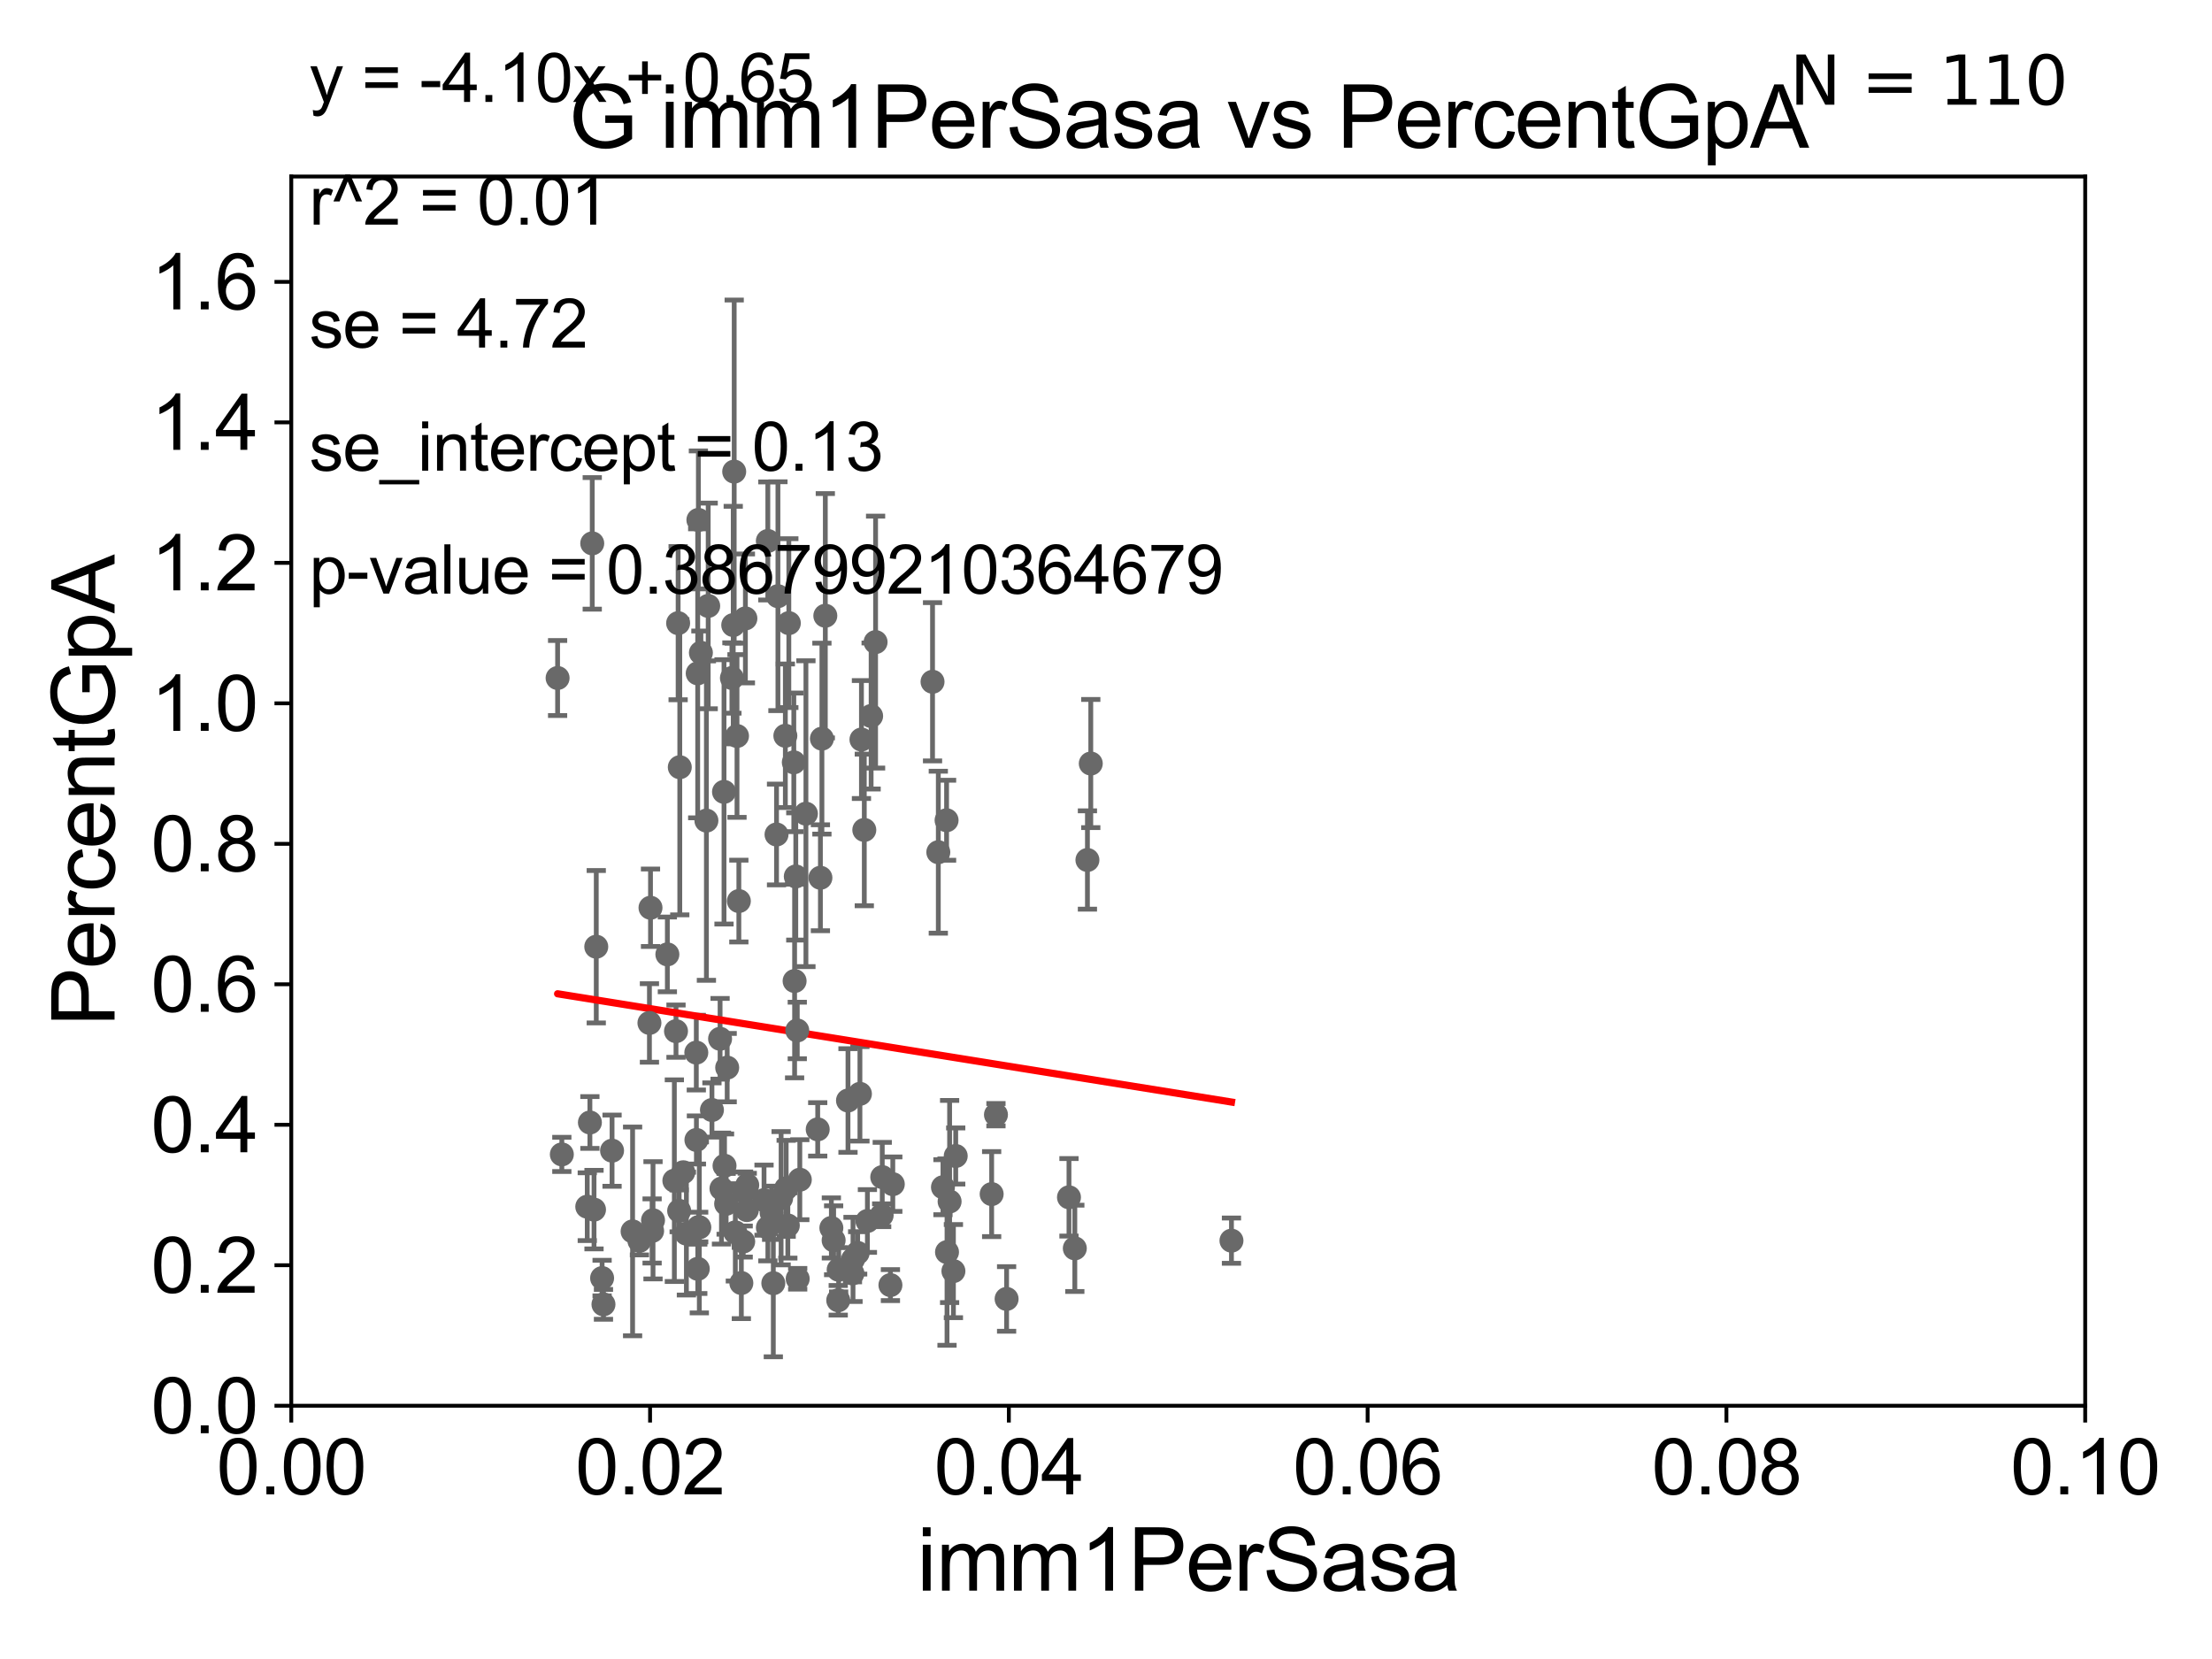 <?xml version="1.0" encoding="utf-8" standalone="no"?>
<!DOCTYPE svg PUBLIC "-//W3C//DTD SVG 1.1//EN"
  "http://www.w3.org/Graphics/SVG/1.1/DTD/svg11.dtd">
<svg xmlns:xlink="http://www.w3.org/1999/xlink" width="460.8pt" height="345.6pt" viewBox="0 0 460.8 345.6" xmlns="http://www.w3.org/2000/svg" version="1.1">
 <defs>
  <style type="text/css">*{stroke-linejoin: round; stroke-linecap: butt}</style>
 </defs>
 <g id="figure_1">
  <g id="patch_1">
   <path d="M 0 345.6 
L 460.8 345.6 
L 460.8 0 
L 0 0 
z
" style="fill: #ffffff"/>
  </g>
  <g id="axes_1">
   <g id="patch_2">
    <path d="M 60.68 292.84 
L 434.385 292.84 
L 434.385 36.775 
L 60.68 36.775 
z
" style="fill: #ffffff"/>
   </g>
   <g id="PathCollection_1">
    <defs>
     <path id="mbba6f217e1" d="M 0 1.118 
C 0.297 1.118 0.581 1 0.791 0.791 
C 1 0.581 1.118 0.297 1.118 0 
C 1.118 -0.297 1 -0.581 0.791 -0.791 
C 0.581 -1 0.297 -1.118 0 -1.118 
C -0.297 -1.118 -0.581 -1 -0.791 -0.791 
C -1 -0.581 -1.118 -0.297 -1.118 0 
C -1.118 0.297 -1 0.581 -0.791 0.791 
C -0.581 1 -0.297 1.118 0 1.118 
z
" style="stroke: #696969"/>
    </defs>
    <g clip-path="url(#p220076383d)">
     <use xlink:href="#mbba6f217e1" x="147.53" y="126.225" style="fill: #696969; stroke: #696969"/>
     <use xlink:href="#mbba6f217e1" x="196.437" y="247.319" style="fill: #696969; stroke: #696969"/>
     <use xlink:href="#mbba6f217e1" x="141.48" y="252.243" style="fill: #696969; stroke: #696969"/>
     <use xlink:href="#mbba6f217e1" x="166.616" y="245.754" style="fill: #696969; stroke: #696969"/>
     <use xlink:href="#mbba6f217e1" x="160.744" y="252.65" style="fill: #696969; stroke: #696969"/>
     <use xlink:href="#mbba6f217e1" x="155.664" y="246.885" style="fill: #696969; stroke: #696969"/>
     <use xlink:href="#mbba6f217e1" x="145.361" y="264.321" style="fill: #696969; stroke: #696969"/>
     <use xlink:href="#mbba6f217e1" x="165.365" y="158.81" style="fill: #696969; stroke: #696969"/>
     <use xlink:href="#mbba6f217e1" x="151.487" y="222.406" style="fill: #696969; stroke: #696969"/>
     <use xlink:href="#mbba6f217e1" x="145.053" y="219.277" style="fill: #696969; stroke: #696969"/>
     <use xlink:href="#mbba6f217e1" x="125.713" y="271.722" style="fill: #696969; stroke: #696969"/>
     <use xlink:href="#mbba6f217e1" x="164.12" y="255.283" style="fill: #696969; stroke: #696969"/>
     <use xlink:href="#mbba6f217e1" x="166.086" y="214.664" style="fill: #696969; stroke: #696969"/>
     <use xlink:href="#mbba6f217e1" x="180.698" y="254.355" style="fill: #696969; stroke: #696969"/>
     <use xlink:href="#mbba6f217e1" x="147.157" y="170.946" style="fill: #696969; stroke: #696969"/>
     <use xlink:href="#mbba6f217e1" x="162.72" y="249.613" style="fill: #696969; stroke: #696969"/>
     <use xlink:href="#mbba6f217e1" x="178.666" y="261.002" style="fill: #696969; stroke: #696969"/>
     <use xlink:href="#mbba6f217e1" x="180.05" y="172.893" style="fill: #696969; stroke: #696969"/>
     <use xlink:href="#mbba6f217e1" x="206.58" y="248.751" style="fill: #696969; stroke: #696969"/>
     <use xlink:href="#mbba6f217e1" x="159.161" y="250.009" style="fill: #696969; stroke: #696969"/>
     <use xlink:href="#mbba6f217e1" x="153.184" y="256.723" style="fill: #696969; stroke: #696969"/>
     <use xlink:href="#mbba6f217e1" x="125.428" y="266.248" style="fill: #696969; stroke: #696969"/>
     <use xlink:href="#mbba6f217e1" x="151.268" y="250.776" style="fill: #696969; stroke: #696969"/>
     <use xlink:href="#mbba6f217e1" x="179.456" y="154.059" style="fill: #696969; stroke: #696969"/>
     <use xlink:href="#mbba6f217e1" x="185.491" y="267.707" style="fill: #696969; stroke: #696969"/>
     <use xlink:href="#mbba6f217e1" x="226.531" y="179.153" style="fill: #696969; stroke: #696969"/>
     <use xlink:href="#mbba6f217e1" x="135.847" y="256.432" style="fill: #696969; stroke: #696969"/>
     <use xlink:href="#mbba6f217e1" x="141.612" y="159.824" style="fill: #696969; stroke: #696969"/>
     <use xlink:href="#mbba6f217e1" x="209.694" y="270.59" style="fill: #696969; stroke: #696969"/>
     <use xlink:href="#mbba6f217e1" x="176.652" y="229.259" style="fill: #696969; stroke: #696969"/>
     <use xlink:href="#mbba6f217e1" x="131.781" y="256.522" style="fill: #696969; stroke: #696969"/>
     <use xlink:href="#mbba6f217e1" x="153.916" y="187.708" style="fill: #696969; stroke: #696969"/>
     <use xlink:href="#mbba6f217e1" x="163.773" y="247.556" style="fill: #696969; stroke: #696969"/>
     <use xlink:href="#mbba6f217e1" x="124.212" y="197.218" style="fill: #696969; stroke: #696969"/>
     <use xlink:href="#mbba6f217e1" x="170.907" y="182.855" style="fill: #696969; stroke: #696969"/>
     <use xlink:href="#mbba6f217e1" x="148.311" y="231.234" style="fill: #696969; stroke: #696969"/>
     <use xlink:href="#mbba6f217e1" x="183.668" y="253.157" style="fill: #696969; stroke: #696969"/>
     <use xlink:href="#mbba6f217e1" x="150.296" y="247.602" style="fill: #696969; stroke: #696969"/>
     <use xlink:href="#mbba6f217e1" x="145.681" y="255.685" style="fill: #696969; stroke: #696969"/>
     <use xlink:href="#mbba6f217e1" x="150.933" y="242.849" style="fill: #696969; stroke: #696969"/>
     <use xlink:href="#mbba6f217e1" x="223.904" y="260.054" style="fill: #696969; stroke: #696969"/>
     <use xlink:href="#mbba6f217e1" x="198.614" y="264.792" style="fill: #696969; stroke: #696969"/>
     <use xlink:href="#mbba6f217e1" x="199.094" y="240.815" style="fill: #696969; stroke: #696969"/>
     <use xlink:href="#mbba6f217e1" x="167.889" y="169.507" style="fill: #696969; stroke: #696969"/>
     <use xlink:href="#mbba6f217e1" x="183.789" y="245.21" style="fill: #696969; stroke: #696969"/>
     <use xlink:href="#mbba6f217e1" x="145.551" y="255.615" style="fill: #696969; stroke: #696969"/>
     <use xlink:href="#mbba6f217e1" x="170.344" y="235.267" style="fill: #696969; stroke: #696969"/>
     <use xlink:href="#mbba6f217e1" x="154.9" y="248.15" style="fill: #696969; stroke: #696969"/>
     <use xlink:href="#mbba6f217e1" x="142.34" y="244.202" style="fill: #696969; stroke: #696969"/>
     <use xlink:href="#mbba6f217e1" x="177.698" y="262.358" style="fill: #696969; stroke: #696969"/>
     <use xlink:href="#mbba6f217e1" x="135.289" y="213.098" style="fill: #696969; stroke: #696969"/>
     <use xlink:href="#mbba6f217e1" x="179.138" y="227.866" style="fill: #696969; stroke: #696969"/>
     <use xlink:href="#mbba6f217e1" x="177.582" y="265.277" style="fill: #696969; stroke: #696969"/>
     <use xlink:href="#mbba6f217e1" x="145.076" y="237.474" style="fill: #696969; stroke: #696969"/>
     <use xlink:href="#mbba6f217e1" x="173.188" y="255.803" style="fill: #696969; stroke: #696969"/>
     <use xlink:href="#mbba6f217e1" x="139.025" y="198.817" style="fill: #696969; stroke: #696969"/>
     <use xlink:href="#mbba6f217e1" x="159.954" y="112.694" style="fill: #696969; stroke: #696969"/>
     <use xlink:href="#mbba6f217e1" x="166.174" y="266.393" style="fill: #696969; stroke: #696969"/>
     <use xlink:href="#mbba6f217e1" x="165.531" y="204.363" style="fill: #696969; stroke: #696969"/>
     <use xlink:href="#mbba6f217e1" x="155.586" y="252.081" style="fill: #696969; stroke: #696969"/>
     <use xlink:href="#mbba6f217e1" x="197.821" y="250.292" style="fill: #696969; stroke: #696969"/>
     <use xlink:href="#mbba6f217e1" x="207.476" y="232.212" style="fill: #696969; stroke: #696969"/>
     <use xlink:href="#mbba6f217e1" x="127.503" y="239.704" style="fill: #696969; stroke: #696969"/>
     <use xlink:href="#mbba6f217e1" x="163.603" y="153.276" style="fill: #696969; stroke: #696969"/>
     <use xlink:href="#mbba6f217e1" x="154.436" y="267.277" style="fill: #696969; stroke: #696969"/>
     <use xlink:href="#mbba6f217e1" x="164.329" y="129.809" style="fill: #696969; stroke: #696969"/>
     <use xlink:href="#mbba6f217e1" x="195.467" y="177.53" style="fill: #696969; stroke: #696969"/>
     <use xlink:href="#mbba6f217e1" x="140.824" y="214.811" style="fill: #696969; stroke: #696969"/>
     <use xlink:href="#mbba6f217e1" x="194.264" y="142.026" style="fill: #696969; stroke: #696969"/>
     <use xlink:href="#mbba6f217e1" x="142.99" y="256.984" style="fill: #696969; stroke: #696969"/>
     <use xlink:href="#mbba6f217e1" x="159.964" y="255.743" style="fill: #696969; stroke: #696969"/>
     <use xlink:href="#mbba6f217e1" x="174.707" y="264.513" style="fill: #696969; stroke: #696969"/>
     <use xlink:href="#mbba6f217e1" x="182.401" y="133.761" style="fill: #696969; stroke: #696969"/>
     <use xlink:href="#mbba6f217e1" x="165.778" y="182.58" style="fill: #696969; stroke: #696969"/>
     <use xlink:href="#mbba6f217e1" x="174.619" y="270.872" style="fill: #696969; stroke: #696969"/>
     <use xlink:href="#mbba6f217e1" x="185.986" y="246.685" style="fill: #696969; stroke: #696969"/>
     <use xlink:href="#mbba6f217e1" x="150.006" y="216.4" style="fill: #696969; stroke: #696969"/>
     <use xlink:href="#mbba6f217e1" x="146.011" y="135.984" style="fill: #696969; stroke: #696969"/>
     <use xlink:href="#mbba6f217e1" x="152.947" y="98.244" style="fill: #696969; stroke: #696969"/>
     <use xlink:href="#mbba6f217e1" x="133.205" y="258.487" style="fill: #696969; stroke: #696969"/>
     <use xlink:href="#mbba6f217e1" x="161.765" y="173.84" style="fill: #696969; stroke: #696969"/>
     <use xlink:href="#mbba6f217e1" x="145.487" y="108.307" style="fill: #696969; stroke: #696969"/>
     <use xlink:href="#mbba6f217e1" x="136.036" y="254.207" style="fill: #696969; stroke: #696969"/>
     <use xlink:href="#mbba6f217e1" x="153.532" y="153.321" style="fill: #696969; stroke: #696969"/>
     <use xlink:href="#mbba6f217e1" x="161.096" y="267.317" style="fill: #696969; stroke: #696969"/>
     <use xlink:href="#mbba6f217e1" x="152.746" y="130.211" style="fill: #696969; stroke: #696969"/>
     <use xlink:href="#mbba6f217e1" x="222.687" y="249.421" style="fill: #696969; stroke: #696969"/>
     <use xlink:href="#mbba6f217e1" x="145.345" y="140.27" style="fill: #696969; stroke: #696969"/>
     <use xlink:href="#mbba6f217e1" x="181.471" y="149.156" style="fill: #696969; stroke: #696969"/>
     <use xlink:href="#mbba6f217e1" x="123.375" y="113.195" style="fill: #696969; stroke: #696969"/>
     <use xlink:href="#mbba6f217e1" x="150.824" y="164.96" style="fill: #696969; stroke: #696969"/>
     <use xlink:href="#mbba6f217e1" x="154.822" y="258.634" style="fill: #696969; stroke: #696969"/>
     <use xlink:href="#mbba6f217e1" x="135.511" y="189.101" style="fill: #696969; stroke: #696969"/>
     <use xlink:href="#mbba6f217e1" x="141.267" y="129.815" style="fill: #696969; stroke: #696969"/>
     <use xlink:href="#mbba6f217e1" x="140.481" y="245.953" style="fill: #696969; stroke: #696969"/>
     <use xlink:href="#mbba6f217e1" x="171.22" y="153.873" style="fill: #696969; stroke: #696969"/>
     <use xlink:href="#mbba6f217e1" x="227.23" y="159.059" style="fill: #696969; stroke: #696969"/>
     <use xlink:href="#mbba6f217e1" x="123.744" y="251.983" style="fill: #696969; stroke: #696969"/>
     <use xlink:href="#mbba6f217e1" x="197.19" y="170.873" style="fill: #696969; stroke: #696969"/>
     <use xlink:href="#mbba6f217e1" x="162.058" y="124.199" style="fill: #696969; stroke: #696969"/>
     <use xlink:href="#mbba6f217e1" x="122.337" y="251.376" style="fill: #696969; stroke: #696969"/>
     <use xlink:href="#mbba6f217e1" x="117.04" y="240.484" style="fill: #696969; stroke: #696969"/>
     <use xlink:href="#mbba6f217e1" x="155.28" y="128.83" style="fill: #696969; stroke: #696969"/>
     <use xlink:href="#mbba6f217e1" x="152.472" y="141.241" style="fill: #696969; stroke: #696969"/>
     <use xlink:href="#mbba6f217e1" x="171.929" y="128.271" style="fill: #696969; stroke: #696969"/>
     <use xlink:href="#mbba6f217e1" x="173.662" y="258.374" style="fill: #696969; stroke: #696969"/>
     <use xlink:href="#mbba6f217e1" x="116.158" y="141.24" style="fill: #696969; stroke: #696969"/>
     <use xlink:href="#mbba6f217e1" x="197.281" y="260.834" style="fill: #696969; stroke: #696969"/>
     <use xlink:href="#mbba6f217e1" x="122.887" y="233.836" style="fill: #696969; stroke: #696969"/>
     <use xlink:href="#mbba6f217e1" x="256.536" y="258.452" style="fill: #696969; stroke: #696969"/>
    </g>
   </g>
   <g id="matplotlib.axis_1">
    <g id="xtick_1">
     <g id="line2d_1">
      <defs>
       <path id="m91551143a3" d="M 0 0 
L 0 3.5 
" style="stroke: #000000; stroke-width: 0.8"/>
      </defs>
      <g>
       <use xlink:href="#m91551143a3" x="60.68" y="292.84" style="stroke: #000000; stroke-width: 0.8"/>
      </g>
     </g>
     <g id="text_1">
      <!-- 0.00 -->
      <g transform="translate(45.111 311.293)scale(0.16 -0.16)">
       <defs>
        <path id="ArialMT-30" d="M 266 2259 
Q 266 3072 433 3567 
Q 600 4063 929 4331 
Q 1259 4600 1759 4600 
Q 2128 4600 2406 4451 
Q 2684 4303 2865 4023 
Q 3047 3744 3150 3342 
Q 3253 2941 3253 2259 
Q 3253 1453 3087 958 
Q 2922 463 2592 192 
Q 2263 -78 1759 -78 
Q 1097 -78 719 397 
Q 266 969 266 2259 
z
M 844 2259 
Q 844 1131 1108 757 
Q 1372 384 1759 384 
Q 2147 384 2411 759 
Q 2675 1134 2675 2259 
Q 2675 3391 2411 3762 
Q 2147 4134 1753 4134 
Q 1366 4134 1134 3806 
Q 844 3388 844 2259 
z
" transform="scale(0.016)"/>
        <path id="ArialMT-2e" d="M 581 0 
L 581 641 
L 1222 641 
L 1222 0 
L 581 0 
z
" transform="scale(0.016)"/>
       </defs>
       <use xlink:href="#ArialMT-30"/>
       <use xlink:href="#ArialMT-2e" x="55.615"/>
       <use xlink:href="#ArialMT-30" x="83.398"/>
       <use xlink:href="#ArialMT-30" x="139.014"/>
      </g>
     </g>
    </g>
    <g id="xtick_2">
     <g id="line2d_2">
      <g>
       <use xlink:href="#m91551143a3" x="135.421" y="292.84" style="stroke: #000000; stroke-width: 0.8"/>
      </g>
     </g>
     <g id="text_2">
      <!-- 0.02 -->
      <g transform="translate(119.852 311.293)scale(0.16 -0.16)">
       <defs>
        <path id="ArialMT-32" d="M 3222 541 
L 3222 0 
L 194 0 
Q 188 203 259 391 
Q 375 700 629 1000 
Q 884 1300 1366 1694 
Q 2113 2306 2375 2664 
Q 2638 3022 2638 3341 
Q 2638 3675 2398 3904 
Q 2159 4134 1775 4134 
Q 1369 4134 1125 3890 
Q 881 3647 878 3216 
L 300 3275 
Q 359 3922 746 4261 
Q 1134 4600 1788 4600 
Q 2447 4600 2831 4234 
Q 3216 3869 3216 3328 
Q 3216 3053 3103 2787 
Q 2991 2522 2730 2228 
Q 2469 1934 1863 1422 
Q 1356 997 1212 845 
Q 1069 694 975 541 
L 3222 541 
z
" transform="scale(0.016)"/>
       </defs>
       <use xlink:href="#ArialMT-30"/>
       <use xlink:href="#ArialMT-2e" x="55.615"/>
       <use xlink:href="#ArialMT-30" x="83.398"/>
       <use xlink:href="#ArialMT-32" x="139.014"/>
      </g>
     </g>
    </g>
    <g id="xtick_3">
     <g id="line2d_3">
      <g>
       <use xlink:href="#m91551143a3" x="210.162" y="292.84" style="stroke: #000000; stroke-width: 0.8"/>
      </g>
     </g>
     <g id="text_3">
      <!-- 0.04 -->
      <g transform="translate(194.593 311.293)scale(0.16 -0.16)">
       <defs>
        <path id="ArialMT-34" d="M 2069 0 
L 2069 1097 
L 81 1097 
L 81 1613 
L 2172 4581 
L 2631 4581 
L 2631 1613 
L 3250 1613 
L 3250 1097 
L 2631 1097 
L 2631 0 
L 2069 0 
z
M 2069 1613 
L 2069 3678 
L 634 1613 
L 2069 1613 
z
" transform="scale(0.016)"/>
       </defs>
       <use xlink:href="#ArialMT-30"/>
       <use xlink:href="#ArialMT-2e" x="55.615"/>
       <use xlink:href="#ArialMT-30" x="83.398"/>
       <use xlink:href="#ArialMT-34" x="139.014"/>
      </g>
     </g>
    </g>
    <g id="xtick_4">
     <g id="line2d_4">
      <g>
       <use xlink:href="#m91551143a3" x="284.903" y="292.84" style="stroke: #000000; stroke-width: 0.8"/>
      </g>
     </g>
     <g id="text_4">
      <!-- 0.06 -->
      <g transform="translate(269.334 311.293)scale(0.16 -0.16)">
       <defs>
        <path id="ArialMT-36" d="M 3184 3459 
L 2625 3416 
Q 2550 3747 2413 3897 
Q 2184 4138 1850 4138 
Q 1581 4138 1378 3988 
Q 1113 3794 959 3422 
Q 806 3050 800 2363 
Q 1003 2672 1297 2822 
Q 1591 2972 1913 2972 
Q 2475 2972 2870 2558 
Q 3266 2144 3266 1488 
Q 3266 1056 3080 686 
Q 2894 316 2569 119 
Q 2244 -78 1831 -78 
Q 1128 -78 684 439 
Q 241 956 241 2144 
Q 241 3472 731 4075 
Q 1159 4600 1884 4600 
Q 2425 4600 2770 4297 
Q 3116 3994 3184 3459 
z
M 888 1484 
Q 888 1194 1011 928 
Q 1134 663 1356 523 
Q 1578 384 1822 384 
Q 2178 384 2434 671 
Q 2691 959 2691 1453 
Q 2691 1928 2437 2201 
Q 2184 2475 1800 2475 
Q 1419 2475 1153 2201 
Q 888 1928 888 1484 
z
" transform="scale(0.016)"/>
       </defs>
       <use xlink:href="#ArialMT-30"/>
       <use xlink:href="#ArialMT-2e" x="55.615"/>
       <use xlink:href="#ArialMT-30" x="83.398"/>
       <use xlink:href="#ArialMT-36" x="139.014"/>
      </g>
     </g>
    </g>
    <g id="xtick_5">
     <g id="line2d_5">
      <g>
       <use xlink:href="#m91551143a3" x="359.644" y="292.84" style="stroke: #000000; stroke-width: 0.8"/>
      </g>
     </g>
     <g id="text_5">
      <!-- 0.08 -->
      <g transform="translate(344.075 311.293)scale(0.16 -0.16)">
       <defs>
        <path id="ArialMT-38" d="M 1131 2484 
Q 781 2613 612 2850 
Q 444 3088 444 3419 
Q 444 3919 803 4259 
Q 1163 4600 1759 4600 
Q 2359 4600 2725 4251 
Q 3091 3903 3091 3403 
Q 3091 3084 2923 2848 
Q 2756 2613 2416 2484 
Q 2838 2347 3058 2040 
Q 3278 1734 3278 1309 
Q 3278 722 2862 322 
Q 2447 -78 1769 -78 
Q 1091 -78 675 323 
Q 259 725 259 1325 
Q 259 1772 486 2073 
Q 713 2375 1131 2484 
z
M 1019 3438 
Q 1019 3113 1228 2906 
Q 1438 2700 1772 2700 
Q 2097 2700 2305 2904 
Q 2513 3109 2513 3406 
Q 2513 3716 2298 3927 
Q 2084 4138 1766 4138 
Q 1444 4138 1231 3931 
Q 1019 3725 1019 3438 
z
M 838 1322 
Q 838 1081 952 856 
Q 1066 631 1291 507 
Q 1516 384 1775 384 
Q 2178 384 2440 643 
Q 2703 903 2703 1303 
Q 2703 1709 2433 1975 
Q 2163 2241 1756 2241 
Q 1359 2241 1098 1978 
Q 838 1716 838 1322 
z
" transform="scale(0.016)"/>
       </defs>
       <use xlink:href="#ArialMT-30"/>
       <use xlink:href="#ArialMT-2e" x="55.615"/>
       <use xlink:href="#ArialMT-30" x="83.398"/>
       <use xlink:href="#ArialMT-38" x="139.014"/>
      </g>
     </g>
    </g>
    <g id="xtick_6">
     <g id="line2d_6">
      <g>
       <use xlink:href="#m91551143a3" x="434.385" y="292.84" style="stroke: #000000; stroke-width: 0.8"/>
      </g>
     </g>
     <g id="text_6">
      <!-- 0.10 -->
      <g transform="translate(418.816 311.293)scale(0.16 -0.16)">
       <defs>
        <path id="ArialMT-31" d="M 2384 0 
L 1822 0 
L 1822 3584 
Q 1619 3391 1289 3197 
Q 959 3003 697 2906 
L 697 3450 
Q 1169 3672 1522 3987 
Q 1875 4303 2022 4600 
L 2384 4600 
L 2384 0 
z
" transform="scale(0.016)"/>
       </defs>
       <use xlink:href="#ArialMT-30"/>
       <use xlink:href="#ArialMT-2e" x="55.615"/>
       <use xlink:href="#ArialMT-31" x="83.398"/>
       <use xlink:href="#ArialMT-30" x="139.014"/>
      </g>
     </g>
    </g>
    <g id="text_7">
     <!-- imm1PerSasa -->
     <g transform="translate(191.017 331.357)scale(0.18 -0.18)">
      <defs>
       <path id="ArialMT-69" d="M 425 3934 
L 425 4581 
L 988 4581 
L 988 3934 
L 425 3934 
z
M 425 0 
L 425 3319 
L 988 3319 
L 988 0 
L 425 0 
z
" transform="scale(0.016)"/>
       <path id="ArialMT-6d" d="M 422 0 
L 422 3319 
L 925 3319 
L 925 2853 
Q 1081 3097 1340 3245 
Q 1600 3394 1931 3394 
Q 2300 3394 2536 3241 
Q 2772 3088 2869 2813 
Q 3263 3394 3894 3394 
Q 4388 3394 4653 3120 
Q 4919 2847 4919 2278 
L 4919 0 
L 4359 0 
L 4359 2091 
Q 4359 2428 4304 2576 
Q 4250 2725 4106 2815 
Q 3963 2906 3769 2906 
Q 3419 2906 3187 2673 
Q 2956 2441 2956 1928 
L 2956 0 
L 2394 0 
L 2394 2156 
Q 2394 2531 2256 2718 
Q 2119 2906 1806 2906 
Q 1569 2906 1367 2781 
Q 1166 2656 1075 2415 
Q 984 2175 984 1722 
L 984 0 
L 422 0 
z
" transform="scale(0.016)"/>
       <path id="ArialMT-50" d="M 494 0 
L 494 4581 
L 2222 4581 
Q 2678 4581 2919 4538 
Q 3256 4481 3484 4323 
Q 3713 4166 3852 3881 
Q 3991 3597 3991 3256 
Q 3991 2672 3619 2267 
Q 3247 1863 2275 1863 
L 1100 1863 
L 1100 0 
L 494 0 
z
M 1100 2403 
L 2284 2403 
Q 2872 2403 3119 2622 
Q 3366 2841 3366 3238 
Q 3366 3525 3220 3729 
Q 3075 3934 2838 4000 
Q 2684 4041 2272 4041 
L 1100 4041 
L 1100 2403 
z
" transform="scale(0.016)"/>
       <path id="ArialMT-65" d="M 2694 1069 
L 3275 997 
Q 3138 488 2766 206 
Q 2394 -75 1816 -75 
Q 1088 -75 661 373 
Q 234 822 234 1631 
Q 234 2469 665 2931 
Q 1097 3394 1784 3394 
Q 2450 3394 2872 2941 
Q 3294 2488 3294 1666 
Q 3294 1616 3291 1516 
L 816 1516 
Q 847 969 1125 678 
Q 1403 388 1819 388 
Q 2128 388 2347 550 
Q 2566 713 2694 1069 
z
M 847 1978 
L 2700 1978 
Q 2663 2397 2488 2606 
Q 2219 2931 1791 2931 
Q 1403 2931 1139 2672 
Q 875 2413 847 1978 
z
" transform="scale(0.016)"/>
       <path id="ArialMT-72" d="M 416 0 
L 416 3319 
L 922 3319 
L 922 2816 
Q 1116 3169 1280 3281 
Q 1444 3394 1641 3394 
Q 1925 3394 2219 3213 
L 2025 2691 
Q 1819 2813 1613 2813 
Q 1428 2813 1281 2702 
Q 1134 2591 1072 2394 
Q 978 2094 978 1738 
L 978 0 
L 416 0 
z
" transform="scale(0.016)"/>
       <path id="ArialMT-53" d="M 288 1472 
L 859 1522 
Q 900 1178 1048 958 
Q 1197 738 1509 602 
Q 1822 466 2213 466 
Q 2559 466 2825 569 
Q 3091 672 3220 851 
Q 3350 1031 3350 1244 
Q 3350 1459 3225 1620 
Q 3100 1781 2813 1891 
Q 2628 1963 1997 2114 
Q 1366 2266 1113 2400 
Q 784 2572 623 2826 
Q 463 3081 463 3397 
Q 463 3744 659 4045 
Q 856 4347 1234 4503 
Q 1613 4659 2075 4659 
Q 2584 4659 2973 4495 
Q 3363 4331 3572 4012 
Q 3781 3694 3797 3291 
L 3216 3247 
Q 3169 3681 2898 3903 
Q 2628 4125 2100 4125 
Q 1550 4125 1298 3923 
Q 1047 3722 1047 3438 
Q 1047 3191 1225 3031 
Q 1400 2872 2139 2705 
Q 2878 2538 3153 2413 
Q 3553 2228 3743 1945 
Q 3934 1663 3934 1294 
Q 3934 928 3725 604 
Q 3516 281 3123 101 
Q 2731 -78 2241 -78 
Q 1619 -78 1198 103 
Q 778 284 539 648 
Q 300 1013 288 1472 
z
" transform="scale(0.016)"/>
       <path id="ArialMT-61" d="M 2588 409 
Q 2275 144 1986 34 
Q 1697 -75 1366 -75 
Q 819 -75 525 192 
Q 231 459 231 875 
Q 231 1119 342 1320 
Q 453 1522 633 1644 
Q 813 1766 1038 1828 
Q 1203 1872 1538 1913 
Q 2219 1994 2541 2106 
Q 2544 2222 2544 2253 
Q 2544 2597 2384 2738 
Q 2169 2928 1744 2928 
Q 1347 2928 1158 2789 
Q 969 2650 878 2297 
L 328 2372 
Q 403 2725 575 2942 
Q 747 3159 1072 3276 
Q 1397 3394 1825 3394 
Q 2250 3394 2515 3294 
Q 2781 3194 2906 3042 
Q 3031 2891 3081 2659 
Q 3109 2516 3109 2141 
L 3109 1391 
Q 3109 606 3145 398 
Q 3181 191 3288 0 
L 2700 0 
Q 2613 175 2588 409 
z
M 2541 1666 
Q 2234 1541 1622 1453 
Q 1275 1403 1131 1340 
Q 988 1278 909 1158 
Q 831 1038 831 891 
Q 831 666 1001 516 
Q 1172 366 1500 366 
Q 1825 366 2078 508 
Q 2331 650 2450 897 
Q 2541 1088 2541 1459 
L 2541 1666 
z
" transform="scale(0.016)"/>
       <path id="ArialMT-73" d="M 197 991 
L 753 1078 
Q 800 744 1014 566 
Q 1228 388 1613 388 
Q 2000 388 2187 545 
Q 2375 703 2375 916 
Q 2375 1106 2209 1216 
Q 2094 1291 1634 1406 
Q 1016 1563 777 1677 
Q 538 1791 414 1992 
Q 291 2194 291 2438 
Q 291 2659 392 2848 
Q 494 3038 669 3163 
Q 800 3259 1026 3326 
Q 1253 3394 1513 3394 
Q 1903 3394 2198 3281 
Q 2494 3169 2634 2976 
Q 2775 2784 2828 2463 
L 2278 2388 
Q 2241 2644 2061 2787 
Q 1881 2931 1553 2931 
Q 1166 2931 1000 2803 
Q 834 2675 834 2503 
Q 834 2394 903 2306 
Q 972 2216 1119 2156 
Q 1203 2125 1616 2013 
Q 2213 1853 2448 1751 
Q 2684 1650 2818 1456 
Q 2953 1263 2953 975 
Q 2953 694 2789 445 
Q 2625 197 2315 61 
Q 2006 -75 1616 -75 
Q 969 -75 630 194 
Q 291 463 197 991 
z
" transform="scale(0.016)"/>
      </defs>
      <use xlink:href="#ArialMT-69"/>
      <use xlink:href="#ArialMT-6d" x="22.217"/>
      <use xlink:href="#ArialMT-6d" x="105.518"/>
      <use xlink:href="#ArialMT-31" x="188.818"/>
      <use xlink:href="#ArialMT-50" x="244.434"/>
      <use xlink:href="#ArialMT-65" x="311.133"/>
      <use xlink:href="#ArialMT-72" x="366.748"/>
      <use xlink:href="#ArialMT-53" x="400.049"/>
      <use xlink:href="#ArialMT-61" x="466.748"/>
      <use xlink:href="#ArialMT-73" x="522.363"/>
      <use xlink:href="#ArialMT-61" x="572.363"/>
     </g>
    </g>
   </g>
   <g id="matplotlib.axis_2">
    <g id="ytick_1">
     <g id="line2d_7">
      <defs>
       <path id="m97ade53d1f" d="M 0 0 
L -3.5 0 
" style="stroke: #000000; stroke-width: 0.8"/>
      </defs>
      <g>
       <use xlink:href="#m97ade53d1f" x="60.68" y="292.84" style="stroke: #000000; stroke-width: 0.8"/>
      </g>
     </g>
     <g id="text_8">
      <!-- 0.0 -->
      <g transform="translate(31.44 298.566)scale(0.16 -0.16)">
       <use xlink:href="#ArialMT-30"/>
       <use xlink:href="#ArialMT-2e" x="55.615"/>
       <use xlink:href="#ArialMT-30" x="83.398"/>
      </g>
     </g>
    </g>
    <g id="ytick_2">
     <g id="line2d_8">
      <g>
       <use xlink:href="#m97ade53d1f" x="60.68" y="263.575" style="stroke: #000000; stroke-width: 0.8"/>
      </g>
     </g>
     <g id="text_9">
      <!-- 0.2 -->
      <g transform="translate(31.44 269.302)scale(0.16 -0.16)">
       <use xlink:href="#ArialMT-30"/>
       <use xlink:href="#ArialMT-2e" x="55.615"/>
       <use xlink:href="#ArialMT-32" x="83.398"/>
      </g>
     </g>
    </g>
    <g id="ytick_3">
     <g id="line2d_9">
      <g>
       <use xlink:href="#m97ade53d1f" x="60.68" y="234.311" style="stroke: #000000; stroke-width: 0.8"/>
      </g>
     </g>
     <g id="text_10">
      <!-- 0.4 -->
      <g transform="translate(31.44 240.037)scale(0.16 -0.16)">
       <use xlink:href="#ArialMT-30"/>
       <use xlink:href="#ArialMT-2e" x="55.615"/>
       <use xlink:href="#ArialMT-34" x="83.398"/>
      </g>
     </g>
    </g>
    <g id="ytick_4">
     <g id="line2d_10">
      <g>
       <use xlink:href="#m97ade53d1f" x="60.68" y="205.046" style="stroke: #000000; stroke-width: 0.8"/>
      </g>
     </g>
     <g id="text_11">
      <!-- 0.6 -->
      <g transform="translate(31.44 210.772)scale(0.16 -0.16)">
       <use xlink:href="#ArialMT-30"/>
       <use xlink:href="#ArialMT-2e" x="55.615"/>
       <use xlink:href="#ArialMT-36" x="83.398"/>
      </g>
     </g>
    </g>
    <g id="ytick_5">
     <g id="line2d_11">
      <g>
       <use xlink:href="#m97ade53d1f" x="60.68" y="175.782" style="stroke: #000000; stroke-width: 0.8"/>
      </g>
     </g>
     <g id="text_12">
      <!-- 0.8 -->
      <g transform="translate(31.44 181.508)scale(0.16 -0.16)">
       <use xlink:href="#ArialMT-30"/>
       <use xlink:href="#ArialMT-2e" x="55.615"/>
       <use xlink:href="#ArialMT-38" x="83.398"/>
      </g>
     </g>
    </g>
    <g id="ytick_6">
     <g id="line2d_12">
      <g>
       <use xlink:href="#m97ade53d1f" x="60.68" y="146.517" style="stroke: #000000; stroke-width: 0.8"/>
      </g>
     </g>
     <g id="text_13">
      <!-- 1.0 -->
      <g transform="translate(31.44 152.243)scale(0.16 -0.16)">
       <use xlink:href="#ArialMT-31"/>
       <use xlink:href="#ArialMT-2e" x="55.615"/>
       <use xlink:href="#ArialMT-30" x="83.398"/>
      </g>
     </g>
    </g>
    <g id="ytick_7">
     <g id="line2d_13">
      <g>
       <use xlink:href="#m97ade53d1f" x="60.68" y="117.252" style="stroke: #000000; stroke-width: 0.8"/>
      </g>
     </g>
     <g id="text_14">
      <!-- 1.2 -->
      <g transform="translate(31.44 122.979)scale(0.16 -0.16)">
       <use xlink:href="#ArialMT-31"/>
       <use xlink:href="#ArialMT-2e" x="55.615"/>
       <use xlink:href="#ArialMT-32" x="83.398"/>
      </g>
     </g>
    </g>
    <g id="ytick_8">
     <g id="line2d_14">
      <g>
       <use xlink:href="#m97ade53d1f" x="60.68" y="87.988" style="stroke: #000000; stroke-width: 0.8"/>
      </g>
     </g>
     <g id="text_15">
      <!-- 1.4 -->
      <g transform="translate(31.44 93.714)scale(0.16 -0.16)">
       <use xlink:href="#ArialMT-31"/>
       <use xlink:href="#ArialMT-2e" x="55.615"/>
       <use xlink:href="#ArialMT-34" x="83.398"/>
      </g>
     </g>
    </g>
    <g id="ytick_9">
     <g id="line2d_15">
      <g>
       <use xlink:href="#m97ade53d1f" x="60.68" y="58.723" style="stroke: #000000; stroke-width: 0.8"/>
      </g>
     </g>
     <g id="text_16">
      <!-- 1.6 -->
      <g transform="translate(31.44 64.45)scale(0.16 -0.16)">
       <use xlink:href="#ArialMT-31"/>
       <use xlink:href="#ArialMT-2e" x="55.615"/>
       <use xlink:href="#ArialMT-36" x="83.398"/>
      </g>
     </g>
    </g>
    <g id="text_17">
     <!-- PercentGpA -->
     <g transform="translate(23.863 213.831)rotate(-90)scale(0.18 -0.18)">
      <defs>
       <path id="ArialMT-63" d="M 2588 1216 
L 3141 1144 
Q 3050 572 2676 248 
Q 2303 -75 1759 -75 
Q 1078 -75 664 370 
Q 250 816 250 1647 
Q 250 2184 428 2587 
Q 606 2991 970 3192 
Q 1334 3394 1763 3394 
Q 2303 3394 2647 3120 
Q 2991 2847 3088 2344 
L 2541 2259 
Q 2463 2594 2264 2762 
Q 2066 2931 1784 2931 
Q 1359 2931 1093 2626 
Q 828 2322 828 1663 
Q 828 994 1084 691 
Q 1341 388 1753 388 
Q 2084 388 2306 591 
Q 2528 794 2588 1216 
z
" transform="scale(0.016)"/>
       <path id="ArialMT-6e" d="M 422 0 
L 422 3319 
L 928 3319 
L 928 2847 
Q 1294 3394 1984 3394 
Q 2284 3394 2536 3286 
Q 2788 3178 2913 3003 
Q 3038 2828 3088 2588 
Q 3119 2431 3119 2041 
L 3119 0 
L 2556 0 
L 2556 2019 
Q 2556 2363 2490 2533 
Q 2425 2703 2258 2804 
Q 2091 2906 1866 2906 
Q 1506 2906 1245 2678 
Q 984 2450 984 1813 
L 984 0 
L 422 0 
z
" transform="scale(0.016)"/>
       <path id="ArialMT-74" d="M 1650 503 
L 1731 6 
Q 1494 -44 1306 -44 
Q 1000 -44 831 53 
Q 663 150 594 308 
Q 525 466 525 972 
L 525 2881 
L 113 2881 
L 113 3319 
L 525 3319 
L 525 4141 
L 1084 4478 
L 1084 3319 
L 1650 3319 
L 1650 2881 
L 1084 2881 
L 1084 941 
Q 1084 700 1114 631 
Q 1144 563 1211 522 
Q 1278 481 1403 481 
Q 1497 481 1650 503 
z
" transform="scale(0.016)"/>
       <path id="ArialMT-47" d="M 2638 1797 
L 2638 2334 
L 4578 2338 
L 4578 638 
Q 4131 281 3656 101 
Q 3181 -78 2681 -78 
Q 2006 -78 1454 211 
Q 903 500 622 1047 
Q 341 1594 341 2269 
Q 341 2938 620 3517 
Q 900 4097 1425 4378 
Q 1950 4659 2634 4659 
Q 3131 4659 3532 4498 
Q 3934 4338 4162 4050 
Q 4391 3763 4509 3300 
L 3963 3150 
Q 3859 3500 3706 3700 
Q 3553 3900 3268 4020 
Q 2984 4141 2638 4141 
Q 2222 4141 1919 4014 
Q 1616 3888 1430 3681 
Q 1244 3475 1141 3228 
Q 966 2803 966 2306 
Q 966 1694 1177 1281 
Q 1388 869 1791 669 
Q 2194 469 2647 469 
Q 3041 469 3416 620 
Q 3791 772 3984 944 
L 3984 1797 
L 2638 1797 
z
" transform="scale(0.016)"/>
       <path id="ArialMT-70" d="M 422 -1272 
L 422 3319 
L 934 3319 
L 934 2888 
Q 1116 3141 1344 3267 
Q 1572 3394 1897 3394 
Q 2322 3394 2647 3175 
Q 2972 2956 3137 2557 
Q 3303 2159 3303 1684 
Q 3303 1175 3120 767 
Q 2938 359 2589 142 
Q 2241 -75 1856 -75 
Q 1575 -75 1351 44 
Q 1128 163 984 344 
L 984 -1272 
L 422 -1272 
z
M 931 1641 
Q 931 1000 1190 694 
Q 1450 388 1819 388 
Q 2194 388 2461 705 
Q 2728 1022 2728 1688 
Q 2728 2322 2467 2637 
Q 2206 2953 1844 2953 
Q 1484 2953 1207 2617 
Q 931 2281 931 1641 
z
" transform="scale(0.016)"/>
       <path id="ArialMT-41" d="M -9 0 
L 1750 4581 
L 2403 4581 
L 4278 0 
L 3588 0 
L 3053 1388 
L 1138 1388 
L 634 0 
L -9 0 
z
M 1313 1881 
L 2866 1881 
L 2388 3150 
Q 2169 3728 2063 4100 
Q 1975 3659 1816 3225 
L 1313 1881 
z
" transform="scale(0.016)"/>
      </defs>
      <use xlink:href="#ArialMT-50"/>
      <use xlink:href="#ArialMT-65" x="66.699"/>
      <use xlink:href="#ArialMT-72" x="122.314"/>
      <use xlink:href="#ArialMT-63" x="155.615"/>
      <use xlink:href="#ArialMT-65" x="205.615"/>
      <use xlink:href="#ArialMT-6e" x="261.23"/>
      <use xlink:href="#ArialMT-74" x="316.846"/>
      <use xlink:href="#ArialMT-47" x="344.629"/>
      <use xlink:href="#ArialMT-70" x="422.412"/>
      <use xlink:href="#ArialMT-41" x="478.027"/>
     </g>
    </g>
   </g>
   <g id="LineCollection_1">
    <path d="M 147.53 147.644 
L 147.53 104.806 
" clip-path="url(#p220076383d)" style="fill: none; stroke: #696969"/>
    <path d="M 196.437 253.048 
L 196.437 241.591 
" clip-path="url(#p220076383d)" style="fill: none; stroke: #696969"/>
    <path d="M 141.48 256.6 
L 141.48 247.887 
" clip-path="url(#p220076383d)" style="fill: none; stroke: #696969"/>
    <path d="M 166.616 254.087 
L 166.616 237.421 
" clip-path="url(#p220076383d)" style="fill: none; stroke: #696969"/>
    <path d="M 160.744 258.203 
L 160.744 247.098 
" clip-path="url(#p220076383d)" style="fill: none; stroke: #696969"/>
    <path d="M 155.664 249.355 
L 155.664 244.416 
" clip-path="url(#p220076383d)" style="fill: none; stroke: #696969"/>
    <path d="M 145.361 269.458 
L 145.361 259.183 
" clip-path="url(#p220076383d)" style="fill: none; stroke: #696969"/>
    <path d="M 165.365 173.248 
L 165.365 144.373 
" clip-path="url(#p220076383d)" style="fill: none; stroke: #696969"/>
    <path d="M 151.487 229.527 
L 151.487 215.285 
" clip-path="url(#p220076383d)" style="fill: none; stroke: #696969"/>
    <path d="M 145.053 227.063 
L 145.053 211.491 
" clip-path="url(#p220076383d)" style="fill: none; stroke: #696969"/>
    <path d="M 125.713 274.828 
L 125.713 268.615 
" clip-path="url(#p220076383d)" style="fill: none; stroke: #696969"/>
    <path d="M 164.12 262.089 
L 164.12 248.477 
" clip-path="url(#p220076383d)" style="fill: none; stroke: #696969"/>
    <path d="M 166.086 220.552 
L 166.086 208.777 
" clip-path="url(#p220076383d)" style="fill: none; stroke: #696969"/>
    <path d="M 180.698 260.892 
L 180.698 247.818 
" clip-path="url(#p220076383d)" style="fill: none; stroke: #696969"/>
    <path d="M 147.157 204.216 
L 147.157 137.675 
" clip-path="url(#p220076383d)" style="fill: none; stroke: #696969"/>
    <path d="M 162.72 263.493 
L 162.72 235.733 
" clip-path="url(#p220076383d)" style="fill: none; stroke: #696969"/>
    <path d="M 178.666 265.417 
L 178.666 256.587 
" clip-path="url(#p220076383d)" style="fill: none; stroke: #696969"/>
    <path d="M 180.05 188.684 
L 180.05 157.102 
" clip-path="url(#p220076383d)" style="fill: none; stroke: #696969"/>
    <path d="M 206.58 257.604 
L 206.58 239.897 
" clip-path="url(#p220076383d)" style="fill: none; stroke: #696969"/>
    <path d="M 159.161 257.312 
L 159.161 242.705 
" clip-path="url(#p220076383d)" style="fill: none; stroke: #696969"/>
    <path d="M 153.184 266.86 
L 153.184 246.586 
" clip-path="url(#p220076383d)" style="fill: none; stroke: #696969"/>
    <path d="M 125.428 269.956 
L 125.428 262.541 
" clip-path="url(#p220076383d)" style="fill: none; stroke: #696969"/>
    <path d="M 151.268 257.105 
L 151.268 244.446 
" clip-path="url(#p220076383d)" style="fill: none; stroke: #696969"/>
    <path d="M 179.456 166.344 
L 179.456 141.774 
" clip-path="url(#p220076383d)" style="fill: none; stroke: #696969"/>
    <path d="M 185.491 270.937 
L 185.491 264.478 
" clip-path="url(#p220076383d)" style="fill: none; stroke: #696969"/>
    <path d="M 226.531 189.393 
L 226.531 168.912 
" clip-path="url(#p220076383d)" style="fill: none; stroke: #696969"/>
    <path d="M 135.847 263.115 
L 135.847 249.749 
" clip-path="url(#p220076383d)" style="fill: none; stroke: #696969"/>
    <path d="M 141.612 190.579 
L 141.612 129.068 
" clip-path="url(#p220076383d)" style="fill: none; stroke: #696969"/>
    <path d="M 209.694 277.318 
L 209.694 263.863 
" clip-path="url(#p220076383d)" style="fill: none; stroke: #696969"/>
    <path d="M 176.652 240.051 
L 176.652 218.466 
" clip-path="url(#p220076383d)" style="fill: none; stroke: #696969"/>
    <path d="M 131.781 278.265 
L 131.781 234.779 
" clip-path="url(#p220076383d)" style="fill: none; stroke: #696969"/>
    <path d="M 153.916 196.225 
L 153.916 179.191 
" clip-path="url(#p220076383d)" style="fill: none; stroke: #696969"/>
    <path d="M 163.773 257.55 
L 163.773 237.562 
" clip-path="url(#p220076383d)" style="fill: none; stroke: #696969"/>
    <path d="M 124.212 213.092 
L 124.212 181.345 
" clip-path="url(#p220076383d)" style="fill: none; stroke: #696969"/>
    <path d="M 170.907 193.889 
L 170.907 171.821 
" clip-path="url(#p220076383d)" style="fill: none; stroke: #696969"/>
    <path d="M 148.311 236.884 
L 148.311 225.584 
" clip-path="url(#p220076383d)" style="fill: none; stroke: #696969"/>
    <path d="M 183.668 255.535 
L 183.668 250.779 
" clip-path="url(#p220076383d)" style="fill: none; stroke: #696969"/>
    <path d="M 150.296 259.163 
L 150.296 236.042 
" clip-path="url(#p220076383d)" style="fill: none; stroke: #696969"/>
    <path d="M 145.681 273.5 
L 145.681 237.871 
" clip-path="url(#p220076383d)" style="fill: none; stroke: #696969"/>
    <path d="M 150.933 249.472 
L 150.933 236.226 
" clip-path="url(#p220076383d)" style="fill: none; stroke: #696969"/>
    <path d="M 223.904 269.043 
L 223.904 251.065 
" clip-path="url(#p220076383d)" style="fill: none; stroke: #696969"/>
    <path d="M 198.614 274.495 
L 198.614 255.089 
" clip-path="url(#p220076383d)" style="fill: none; stroke: #696969"/>
    <path d="M 199.094 246.66 
L 199.094 234.97 
" clip-path="url(#p220076383d)" style="fill: none; stroke: #696969"/>
    <path d="M 167.889 201.362 
L 167.889 137.652 
" clip-path="url(#p220076383d)" style="fill: none; stroke: #696969"/>
    <path d="M 183.789 252.444 
L 183.789 237.976 
" clip-path="url(#p220076383d)" style="fill: none; stroke: #696969"/>
    <path d="M 145.551 258.705 
L 145.551 252.525 
" clip-path="url(#p220076383d)" style="fill: none; stroke: #696969"/>
    <path d="M 170.344 240.826 
L 170.344 229.709 
" clip-path="url(#p220076383d)" style="fill: none; stroke: #696969"/>
    <path d="M 154.9 252.161 
L 154.9 244.14 
" clip-path="url(#p220076383d)" style="fill: none; stroke: #696969"/>
    <path d="M 142.34 245.048 
L 142.34 243.356 
" clip-path="url(#p220076383d)" style="fill: none; stroke: #696969"/>
    <path d="M 177.698 271.128 
L 177.698 253.587 
" clip-path="url(#p220076383d)" style="fill: none; stroke: #696969"/>
    <path d="M 135.289 221.275 
L 135.289 204.922 
" clip-path="url(#p220076383d)" style="fill: none; stroke: #696969"/>
    <path d="M 179.138 237.702 
L 179.138 218.03 
" clip-path="url(#p220076383d)" style="fill: none; stroke: #696969"/>
    <path d="M 177.582 267.031 
L 177.582 263.524 
" clip-path="url(#p220076383d)" style="fill: none; stroke: #696969"/>
    <path d="M 145.076 242.487 
L 145.076 232.462 
" clip-path="url(#p220076383d)" style="fill: none; stroke: #696969"/>
    <path d="M 173.188 262.07 
L 173.188 249.537 
" clip-path="url(#p220076383d)" style="fill: none; stroke: #696969"/>
    <path d="M 139.025 206.602 
L 139.025 191.033 
" clip-path="url(#p220076383d)" style="fill: none; stroke: #696969"/>
    <path d="M 159.954 124.987 
L 159.954 100.401 
" clip-path="url(#p220076383d)" style="fill: none; stroke: #696969"/>
    <path d="M 166.174 268.544 
L 166.174 264.241 
" clip-path="url(#p220076383d)" style="fill: none; stroke: #696969"/>
    <path d="M 165.531 224.535 
L 165.531 184.191 
" clip-path="url(#p220076383d)" style="fill: none; stroke: #696969"/>
    <path d="M 155.586 253.009 
L 155.586 251.154 
" clip-path="url(#p220076383d)" style="fill: none; stroke: #696969"/>
    <path d="M 197.821 271.346 
L 197.821 229.237 
" clip-path="url(#p220076383d)" style="fill: none; stroke: #696969"/>
    <path d="M 207.476 234.539 
L 207.476 229.884 
" clip-path="url(#p220076383d)" style="fill: none; stroke: #696969"/>
    <path d="M 127.503 247.125 
L 127.503 232.283 
" clip-path="url(#p220076383d)" style="fill: none; stroke: #696969"/>
    <path d="M 163.603 168.229 
L 163.603 138.323 
" clip-path="url(#p220076383d)" style="fill: none; stroke: #696969"/>
    <path d="M 154.436 274.692 
L 154.436 259.863 
" clip-path="url(#p220076383d)" style="fill: none; stroke: #696969"/>
    <path d="M 164.329 147.398 
L 164.329 112.22 
" clip-path="url(#p220076383d)" style="fill: none; stroke: #696969"/>
    <path d="M 195.467 194.397 
L 195.467 160.662 
" clip-path="url(#p220076383d)" style="fill: none; stroke: #696969"/>
    <path d="M 140.824 220.259 
L 140.824 209.363 
" clip-path="url(#p220076383d)" style="fill: none; stroke: #696969"/>
    <path d="M 194.264 158.513 
L 194.264 125.539 
" clip-path="url(#p220076383d)" style="fill: none; stroke: #696969"/>
    <path d="M 142.99 269.774 
L 142.99 244.195 
" clip-path="url(#p220076383d)" style="fill: none; stroke: #696969"/>
    <path d="M 159.964 262.659 
L 159.964 248.826 
" clip-path="url(#p220076383d)" style="fill: none; stroke: #696969"/>
    <path d="M 174.707 269.123 
L 174.707 259.904 
" clip-path="url(#p220076383d)" style="fill: none; stroke: #696969"/>
    <path d="M 182.401 160.002 
L 182.401 107.521 
" clip-path="url(#p220076383d)" style="fill: none; stroke: #696969"/>
    <path d="M 165.778 195.833 
L 165.778 169.327 
" clip-path="url(#p220076383d)" style="fill: none; stroke: #696969"/>
    <path d="M 174.619 273.952 
L 174.619 267.792 
" clip-path="url(#p220076383d)" style="fill: none; stroke: #696969"/>
    <path d="M 185.986 252.356 
L 185.986 241.013 
" clip-path="url(#p220076383d)" style="fill: none; stroke: #696969"/>
    <path d="M 150.006 224.807 
L 150.006 207.993 
" clip-path="url(#p220076383d)" style="fill: none; stroke: #696969"/>
    <path d="M 146.011 140.52 
L 146.011 131.448 
" clip-path="url(#p220076383d)" style="fill: none; stroke: #696969"/>
    <path d="M 152.947 133.986 
L 152.947 62.503 
" clip-path="url(#p220076383d)" style="fill: none; stroke: #696969"/>
    <path d="M 133.205 261.421 
L 133.205 255.553 
" clip-path="url(#p220076383d)" style="fill: none; stroke: #696969"/>
    <path d="M 161.765 184.335 
L 161.765 163.345 
" clip-path="url(#p220076383d)" style="fill: none; stroke: #696969"/>
    <path d="M 145.487 122.681 
L 145.487 93.933 
" clip-path="url(#p220076383d)" style="fill: none; stroke: #696969"/>
    <path d="M 136.036 266.424 
L 136.036 241.991 
" clip-path="url(#p220076383d)" style="fill: none; stroke: #696969"/>
    <path d="M 153.532 170.269 
L 153.532 136.372 
" clip-path="url(#p220076383d)" style="fill: none; stroke: #696969"/>
    <path d="M 161.096 282.644 
L 161.096 251.989 
" clip-path="url(#p220076383d)" style="fill: none; stroke: #696969"/>
    <path d="M 152.746 154.95 
L 152.746 105.473 
" clip-path="url(#p220076383d)" style="fill: none; stroke: #696969"/>
    <path d="M 222.687 257.495 
L 222.687 241.348 
" clip-path="url(#p220076383d)" style="fill: none; stroke: #696969"/>
    <path d="M 145.345 170.369 
L 145.345 110.171 
" clip-path="url(#p220076383d)" style="fill: none; stroke: #696969"/>
    <path d="M 181.471 164.366 
L 181.471 133.946 
" clip-path="url(#p220076383d)" style="fill: none; stroke: #696969"/>
    <path d="M 123.375 126.9 
L 123.375 99.49 
" clip-path="url(#p220076383d)" style="fill: none; stroke: #696969"/>
    <path d="M 150.824 192.492 
L 150.824 137.428 
" clip-path="url(#p220076383d)" style="fill: none; stroke: #696969"/>
    <path d="M 154.822 261.87 
L 154.822 255.397 
" clip-path="url(#p220076383d)" style="fill: none; stroke: #696969"/>
    <path d="M 135.511 197.169 
L 135.511 181.032 
" clip-path="url(#p220076383d)" style="fill: none; stroke: #696969"/>
    <path d="M 141.267 145.774 
L 141.267 113.856 
" clip-path="url(#p220076383d)" style="fill: none; stroke: #696969"/>
    <path d="M 140.481 266.957 
L 140.481 224.95 
" clip-path="url(#p220076383d)" style="fill: none; stroke: #696969"/>
    <path d="M 171.22 173.761 
L 171.22 133.985 
" clip-path="url(#p220076383d)" style="fill: none; stroke: #696969"/>
    <path d="M 227.23 172.405 
L 227.23 145.712 
" clip-path="url(#p220076383d)" style="fill: none; stroke: #696969"/>
    <path d="M 123.744 260.17 
L 123.744 243.796 
" clip-path="url(#p220076383d)" style="fill: none; stroke: #696969"/>
    <path d="M 197.19 179.204 
L 197.19 162.542 
" clip-path="url(#p220076383d)" style="fill: none; stroke: #696969"/>
    <path d="M 162.058 148.034 
L 162.058 100.364 
" clip-path="url(#p220076383d)" style="fill: none; stroke: #696969"/>
    <path d="M 122.337 258.437 
L 122.337 244.315 
" clip-path="url(#p220076383d)" style="fill: none; stroke: #696969"/>
    <path d="M 117.04 244.048 
L 117.04 236.92 
" clip-path="url(#p220076383d)" style="fill: none; stroke: #696969"/>
    <path d="M 155.28 142.256 
L 155.28 115.404 
" clip-path="url(#p220076383d)" style="fill: none; stroke: #696969"/>
    <path d="M 152.472 148.57 
L 152.472 133.913 
" clip-path="url(#p220076383d)" style="fill: none; stroke: #696969"/>
    <path d="M 171.929 153.721 
L 171.929 102.821 
" clip-path="url(#p220076383d)" style="fill: none; stroke: #696969"/>
    <path d="M 173.662 265.551 
L 173.662 251.196 
" clip-path="url(#p220076383d)" style="fill: none; stroke: #696969"/>
    <path d="M 116.158 149.056 
L 116.158 133.425 
" clip-path="url(#p220076383d)" style="fill: none; stroke: #696969"/>
    <path d="M 197.281 280.25 
L 197.281 241.418 
" clip-path="url(#p220076383d)" style="fill: none; stroke: #696969"/>
    <path d="M 122.887 239.232 
L 122.887 228.441 
" clip-path="url(#p220076383d)" style="fill: none; stroke: #696969"/>
    <path d="M 256.536 263.167 
L 256.536 253.737 
" clip-path="url(#p220076383d)" style="fill: none; stroke: #696969"/>
   </g>
   <g id="line2d_16">
    <defs>
     <path id="maaaad3a845" d="M 2 0 
L -2 -0 
" style="stroke: #696969"/>
    </defs>
    <g clip-path="url(#p220076383d)">
     <use xlink:href="#maaaad3a845" x="147.53" y="147.644" style="fill: #696969; stroke: #696969"/>
     <use xlink:href="#maaaad3a845" x="196.437" y="253.048" style="fill: #696969; stroke: #696969"/>
     <use xlink:href="#maaaad3a845" x="141.48" y="256.6" style="fill: #696969; stroke: #696969"/>
     <use xlink:href="#maaaad3a845" x="166.616" y="254.087" style="fill: #696969; stroke: #696969"/>
     <use xlink:href="#maaaad3a845" x="160.744" y="258.203" style="fill: #696969; stroke: #696969"/>
     <use xlink:href="#maaaad3a845" x="155.664" y="249.355" style="fill: #696969; stroke: #696969"/>
     <use xlink:href="#maaaad3a845" x="145.361" y="269.458" style="fill: #696969; stroke: #696969"/>
     <use xlink:href="#maaaad3a845" x="165.365" y="173.248" style="fill: #696969; stroke: #696969"/>
     <use xlink:href="#maaaad3a845" x="151.487" y="229.527" style="fill: #696969; stroke: #696969"/>
     <use xlink:href="#maaaad3a845" x="145.053" y="227.063" style="fill: #696969; stroke: #696969"/>
     <use xlink:href="#maaaad3a845" x="125.713" y="274.828" style="fill: #696969; stroke: #696969"/>
     <use xlink:href="#maaaad3a845" x="164.12" y="262.089" style="fill: #696969; stroke: #696969"/>
     <use xlink:href="#maaaad3a845" x="166.086" y="220.552" style="fill: #696969; stroke: #696969"/>
     <use xlink:href="#maaaad3a845" x="180.698" y="260.892" style="fill: #696969; stroke: #696969"/>
     <use xlink:href="#maaaad3a845" x="147.157" y="204.216" style="fill: #696969; stroke: #696969"/>
     <use xlink:href="#maaaad3a845" x="162.72" y="263.493" style="fill: #696969; stroke: #696969"/>
     <use xlink:href="#maaaad3a845" x="178.666" y="265.417" style="fill: #696969; stroke: #696969"/>
     <use xlink:href="#maaaad3a845" x="180.05" y="188.684" style="fill: #696969; stroke: #696969"/>
     <use xlink:href="#maaaad3a845" x="206.58" y="257.604" style="fill: #696969; stroke: #696969"/>
     <use xlink:href="#maaaad3a845" x="159.161" y="257.312" style="fill: #696969; stroke: #696969"/>
     <use xlink:href="#maaaad3a845" x="153.184" y="266.86" style="fill: #696969; stroke: #696969"/>
     <use xlink:href="#maaaad3a845" x="125.428" y="269.956" style="fill: #696969; stroke: #696969"/>
     <use xlink:href="#maaaad3a845" x="151.268" y="257.105" style="fill: #696969; stroke: #696969"/>
     <use xlink:href="#maaaad3a845" x="179.456" y="166.344" style="fill: #696969; stroke: #696969"/>
     <use xlink:href="#maaaad3a845" x="185.491" y="270.937" style="fill: #696969; stroke: #696969"/>
     <use xlink:href="#maaaad3a845" x="226.531" y="189.393" style="fill: #696969; stroke: #696969"/>
     <use xlink:href="#maaaad3a845" x="135.847" y="263.115" style="fill: #696969; stroke: #696969"/>
     <use xlink:href="#maaaad3a845" x="141.612" y="190.579" style="fill: #696969; stroke: #696969"/>
     <use xlink:href="#maaaad3a845" x="209.694" y="277.318" style="fill: #696969; stroke: #696969"/>
     <use xlink:href="#maaaad3a845" x="176.652" y="240.051" style="fill: #696969; stroke: #696969"/>
     <use xlink:href="#maaaad3a845" x="131.781" y="278.265" style="fill: #696969; stroke: #696969"/>
     <use xlink:href="#maaaad3a845" x="153.916" y="196.225" style="fill: #696969; stroke: #696969"/>
     <use xlink:href="#maaaad3a845" x="163.773" y="257.55" style="fill: #696969; stroke: #696969"/>
     <use xlink:href="#maaaad3a845" x="124.212" y="213.092" style="fill: #696969; stroke: #696969"/>
     <use xlink:href="#maaaad3a845" x="170.907" y="193.889" style="fill: #696969; stroke: #696969"/>
     <use xlink:href="#maaaad3a845" x="148.311" y="236.884" style="fill: #696969; stroke: #696969"/>
     <use xlink:href="#maaaad3a845" x="183.668" y="255.535" style="fill: #696969; stroke: #696969"/>
     <use xlink:href="#maaaad3a845" x="150.296" y="259.163" style="fill: #696969; stroke: #696969"/>
     <use xlink:href="#maaaad3a845" x="145.681" y="273.5" style="fill: #696969; stroke: #696969"/>
     <use xlink:href="#maaaad3a845" x="150.933" y="249.472" style="fill: #696969; stroke: #696969"/>
     <use xlink:href="#maaaad3a845" x="223.904" y="269.043" style="fill: #696969; stroke: #696969"/>
     <use xlink:href="#maaaad3a845" x="198.614" y="274.495" style="fill: #696969; stroke: #696969"/>
     <use xlink:href="#maaaad3a845" x="199.094" y="246.66" style="fill: #696969; stroke: #696969"/>
     <use xlink:href="#maaaad3a845" x="167.889" y="201.362" style="fill: #696969; stroke: #696969"/>
     <use xlink:href="#maaaad3a845" x="183.789" y="252.444" style="fill: #696969; stroke: #696969"/>
     <use xlink:href="#maaaad3a845" x="145.551" y="258.705" style="fill: #696969; stroke: #696969"/>
     <use xlink:href="#maaaad3a845" x="170.344" y="240.826" style="fill: #696969; stroke: #696969"/>
     <use xlink:href="#maaaad3a845" x="154.9" y="252.161" style="fill: #696969; stroke: #696969"/>
     <use xlink:href="#maaaad3a845" x="142.34" y="245.048" style="fill: #696969; stroke: #696969"/>
     <use xlink:href="#maaaad3a845" x="177.698" y="271.128" style="fill: #696969; stroke: #696969"/>
     <use xlink:href="#maaaad3a845" x="135.289" y="221.275" style="fill: #696969; stroke: #696969"/>
     <use xlink:href="#maaaad3a845" x="179.138" y="237.702" style="fill: #696969; stroke: #696969"/>
     <use xlink:href="#maaaad3a845" x="177.582" y="267.031" style="fill: #696969; stroke: #696969"/>
     <use xlink:href="#maaaad3a845" x="145.076" y="242.487" style="fill: #696969; stroke: #696969"/>
     <use xlink:href="#maaaad3a845" x="173.188" y="262.07" style="fill: #696969; stroke: #696969"/>
     <use xlink:href="#maaaad3a845" x="139.025" y="206.602" style="fill: #696969; stroke: #696969"/>
     <use xlink:href="#maaaad3a845" x="159.954" y="124.987" style="fill: #696969; stroke: #696969"/>
     <use xlink:href="#maaaad3a845" x="166.174" y="268.544" style="fill: #696969; stroke: #696969"/>
     <use xlink:href="#maaaad3a845" x="165.531" y="224.535" style="fill: #696969; stroke: #696969"/>
     <use xlink:href="#maaaad3a845" x="155.586" y="253.009" style="fill: #696969; stroke: #696969"/>
     <use xlink:href="#maaaad3a845" x="197.821" y="271.346" style="fill: #696969; stroke: #696969"/>
     <use xlink:href="#maaaad3a845" x="207.476" y="234.539" style="fill: #696969; stroke: #696969"/>
     <use xlink:href="#maaaad3a845" x="127.503" y="247.125" style="fill: #696969; stroke: #696969"/>
     <use xlink:href="#maaaad3a845" x="163.603" y="168.229" style="fill: #696969; stroke: #696969"/>
     <use xlink:href="#maaaad3a845" x="154.436" y="274.692" style="fill: #696969; stroke: #696969"/>
     <use xlink:href="#maaaad3a845" x="164.329" y="147.398" style="fill: #696969; stroke: #696969"/>
     <use xlink:href="#maaaad3a845" x="195.467" y="194.397" style="fill: #696969; stroke: #696969"/>
     <use xlink:href="#maaaad3a845" x="140.824" y="220.259" style="fill: #696969; stroke: #696969"/>
     <use xlink:href="#maaaad3a845" x="194.264" y="158.513" style="fill: #696969; stroke: #696969"/>
     <use xlink:href="#maaaad3a845" x="142.99" y="269.774" style="fill: #696969; stroke: #696969"/>
     <use xlink:href="#maaaad3a845" x="159.964" y="262.659" style="fill: #696969; stroke: #696969"/>
     <use xlink:href="#maaaad3a845" x="174.707" y="269.123" style="fill: #696969; stroke: #696969"/>
     <use xlink:href="#maaaad3a845" x="182.401" y="160.002" style="fill: #696969; stroke: #696969"/>
     <use xlink:href="#maaaad3a845" x="165.778" y="195.833" style="fill: #696969; stroke: #696969"/>
     <use xlink:href="#maaaad3a845" x="174.619" y="273.952" style="fill: #696969; stroke: #696969"/>
     <use xlink:href="#maaaad3a845" x="185.986" y="252.356" style="fill: #696969; stroke: #696969"/>
     <use xlink:href="#maaaad3a845" x="150.006" y="224.807" style="fill: #696969; stroke: #696969"/>
     <use xlink:href="#maaaad3a845" x="146.011" y="140.52" style="fill: #696969; stroke: #696969"/>
     <use xlink:href="#maaaad3a845" x="152.947" y="133.986" style="fill: #696969; stroke: #696969"/>
     <use xlink:href="#maaaad3a845" x="133.205" y="261.421" style="fill: #696969; stroke: #696969"/>
     <use xlink:href="#maaaad3a845" x="161.765" y="184.335" style="fill: #696969; stroke: #696969"/>
     <use xlink:href="#maaaad3a845" x="145.487" y="122.681" style="fill: #696969; stroke: #696969"/>
     <use xlink:href="#maaaad3a845" x="136.036" y="266.424" style="fill: #696969; stroke: #696969"/>
     <use xlink:href="#maaaad3a845" x="153.532" y="170.269" style="fill: #696969; stroke: #696969"/>
     <use xlink:href="#maaaad3a845" x="161.096" y="282.644" style="fill: #696969; stroke: #696969"/>
     <use xlink:href="#maaaad3a845" x="152.746" y="154.95" style="fill: #696969; stroke: #696969"/>
     <use xlink:href="#maaaad3a845" x="222.687" y="257.495" style="fill: #696969; stroke: #696969"/>
     <use xlink:href="#maaaad3a845" x="145.345" y="170.369" style="fill: #696969; stroke: #696969"/>
     <use xlink:href="#maaaad3a845" x="181.471" y="164.366" style="fill: #696969; stroke: #696969"/>
     <use xlink:href="#maaaad3a845" x="123.375" y="126.9" style="fill: #696969; stroke: #696969"/>
     <use xlink:href="#maaaad3a845" x="150.824" y="192.492" style="fill: #696969; stroke: #696969"/>
     <use xlink:href="#maaaad3a845" x="154.822" y="261.87" style="fill: #696969; stroke: #696969"/>
     <use xlink:href="#maaaad3a845" x="135.511" y="197.169" style="fill: #696969; stroke: #696969"/>
     <use xlink:href="#maaaad3a845" x="141.267" y="145.774" style="fill: #696969; stroke: #696969"/>
     <use xlink:href="#maaaad3a845" x="140.481" y="266.957" style="fill: #696969; stroke: #696969"/>
     <use xlink:href="#maaaad3a845" x="171.22" y="173.761" style="fill: #696969; stroke: #696969"/>
     <use xlink:href="#maaaad3a845" x="227.23" y="172.405" style="fill: #696969; stroke: #696969"/>
     <use xlink:href="#maaaad3a845" x="123.744" y="260.17" style="fill: #696969; stroke: #696969"/>
     <use xlink:href="#maaaad3a845" x="197.19" y="179.204" style="fill: #696969; stroke: #696969"/>
     <use xlink:href="#maaaad3a845" x="162.058" y="148.034" style="fill: #696969; stroke: #696969"/>
     <use xlink:href="#maaaad3a845" x="122.337" y="258.437" style="fill: #696969; stroke: #696969"/>
     <use xlink:href="#maaaad3a845" x="117.04" y="244.048" style="fill: #696969; stroke: #696969"/>
     <use xlink:href="#maaaad3a845" x="155.28" y="142.256" style="fill: #696969; stroke: #696969"/>
     <use xlink:href="#maaaad3a845" x="152.472" y="148.57" style="fill: #696969; stroke: #696969"/>
     <use xlink:href="#maaaad3a845" x="171.929" y="153.721" style="fill: #696969; stroke: #696969"/>
     <use xlink:href="#maaaad3a845" x="173.662" y="265.551" style="fill: #696969; stroke: #696969"/>
     <use xlink:href="#maaaad3a845" x="116.158" y="149.056" style="fill: #696969; stroke: #696969"/>
     <use xlink:href="#maaaad3a845" x="197.281" y="280.25" style="fill: #696969; stroke: #696969"/>
     <use xlink:href="#maaaad3a845" x="122.887" y="239.232" style="fill: #696969; stroke: #696969"/>
     <use xlink:href="#maaaad3a845" x="256.536" y="263.167" style="fill: #696969; stroke: #696969"/>
    </g>
   </g>
   <g id="line2d_17">
    <g clip-path="url(#p220076383d)">
     <use xlink:href="#maaaad3a845" x="147.53" y="104.806" style="fill: #696969; stroke: #696969"/>
     <use xlink:href="#maaaad3a845" x="196.437" y="241.591" style="fill: #696969; stroke: #696969"/>
     <use xlink:href="#maaaad3a845" x="141.48" y="247.887" style="fill: #696969; stroke: #696969"/>
     <use xlink:href="#maaaad3a845" x="166.616" y="237.421" style="fill: #696969; stroke: #696969"/>
     <use xlink:href="#maaaad3a845" x="160.744" y="247.098" style="fill: #696969; stroke: #696969"/>
     <use xlink:href="#maaaad3a845" x="155.664" y="244.416" style="fill: #696969; stroke: #696969"/>
     <use xlink:href="#maaaad3a845" x="145.361" y="259.183" style="fill: #696969; stroke: #696969"/>
     <use xlink:href="#maaaad3a845" x="165.365" y="144.373" style="fill: #696969; stroke: #696969"/>
     <use xlink:href="#maaaad3a845" x="151.487" y="215.285" style="fill: #696969; stroke: #696969"/>
     <use xlink:href="#maaaad3a845" x="145.053" y="211.491" style="fill: #696969; stroke: #696969"/>
     <use xlink:href="#maaaad3a845" x="125.713" y="268.615" style="fill: #696969; stroke: #696969"/>
     <use xlink:href="#maaaad3a845" x="164.12" y="248.477" style="fill: #696969; stroke: #696969"/>
     <use xlink:href="#maaaad3a845" x="166.086" y="208.777" style="fill: #696969; stroke: #696969"/>
     <use xlink:href="#maaaad3a845" x="180.698" y="247.818" style="fill: #696969; stroke: #696969"/>
     <use xlink:href="#maaaad3a845" x="147.157" y="137.675" style="fill: #696969; stroke: #696969"/>
     <use xlink:href="#maaaad3a845" x="162.72" y="235.733" style="fill: #696969; stroke: #696969"/>
     <use xlink:href="#maaaad3a845" x="178.666" y="256.587" style="fill: #696969; stroke: #696969"/>
     <use xlink:href="#maaaad3a845" x="180.05" y="157.102" style="fill: #696969; stroke: #696969"/>
     <use xlink:href="#maaaad3a845" x="206.58" y="239.897" style="fill: #696969; stroke: #696969"/>
     <use xlink:href="#maaaad3a845" x="159.161" y="242.705" style="fill: #696969; stroke: #696969"/>
     <use xlink:href="#maaaad3a845" x="153.184" y="246.586" style="fill: #696969; stroke: #696969"/>
     <use xlink:href="#maaaad3a845" x="125.428" y="262.541" style="fill: #696969; stroke: #696969"/>
     <use xlink:href="#maaaad3a845" x="151.268" y="244.446" style="fill: #696969; stroke: #696969"/>
     <use xlink:href="#maaaad3a845" x="179.456" y="141.774" style="fill: #696969; stroke: #696969"/>
     <use xlink:href="#maaaad3a845" x="185.491" y="264.478" style="fill: #696969; stroke: #696969"/>
     <use xlink:href="#maaaad3a845" x="226.531" y="168.912" style="fill: #696969; stroke: #696969"/>
     <use xlink:href="#maaaad3a845" x="135.847" y="249.749" style="fill: #696969; stroke: #696969"/>
     <use xlink:href="#maaaad3a845" x="141.612" y="129.068" style="fill: #696969; stroke: #696969"/>
     <use xlink:href="#maaaad3a845" x="209.694" y="263.863" style="fill: #696969; stroke: #696969"/>
     <use xlink:href="#maaaad3a845" x="176.652" y="218.466" style="fill: #696969; stroke: #696969"/>
     <use xlink:href="#maaaad3a845" x="131.781" y="234.779" style="fill: #696969; stroke: #696969"/>
     <use xlink:href="#maaaad3a845" x="153.916" y="179.191" style="fill: #696969; stroke: #696969"/>
     <use xlink:href="#maaaad3a845" x="163.773" y="237.562" style="fill: #696969; stroke: #696969"/>
     <use xlink:href="#maaaad3a845" x="124.212" y="181.345" style="fill: #696969; stroke: #696969"/>
     <use xlink:href="#maaaad3a845" x="170.907" y="171.821" style="fill: #696969; stroke: #696969"/>
     <use xlink:href="#maaaad3a845" x="148.311" y="225.584" style="fill: #696969; stroke: #696969"/>
     <use xlink:href="#maaaad3a845" x="183.668" y="250.779" style="fill: #696969; stroke: #696969"/>
     <use xlink:href="#maaaad3a845" x="150.296" y="236.042" style="fill: #696969; stroke: #696969"/>
     <use xlink:href="#maaaad3a845" x="145.681" y="237.871" style="fill: #696969; stroke: #696969"/>
     <use xlink:href="#maaaad3a845" x="150.933" y="236.226" style="fill: #696969; stroke: #696969"/>
     <use xlink:href="#maaaad3a845" x="223.904" y="251.065" style="fill: #696969; stroke: #696969"/>
     <use xlink:href="#maaaad3a845" x="198.614" y="255.089" style="fill: #696969; stroke: #696969"/>
     <use xlink:href="#maaaad3a845" x="199.094" y="234.97" style="fill: #696969; stroke: #696969"/>
     <use xlink:href="#maaaad3a845" x="167.889" y="137.652" style="fill: #696969; stroke: #696969"/>
     <use xlink:href="#maaaad3a845" x="183.789" y="237.976" style="fill: #696969; stroke: #696969"/>
     <use xlink:href="#maaaad3a845" x="145.551" y="252.525" style="fill: #696969; stroke: #696969"/>
     <use xlink:href="#maaaad3a845" x="170.344" y="229.709" style="fill: #696969; stroke: #696969"/>
     <use xlink:href="#maaaad3a845" x="154.9" y="244.14" style="fill: #696969; stroke: #696969"/>
     <use xlink:href="#maaaad3a845" x="142.34" y="243.356" style="fill: #696969; stroke: #696969"/>
     <use xlink:href="#maaaad3a845" x="177.698" y="253.587" style="fill: #696969; stroke: #696969"/>
     <use xlink:href="#maaaad3a845" x="135.289" y="204.922" style="fill: #696969; stroke: #696969"/>
     <use xlink:href="#maaaad3a845" x="179.138" y="218.03" style="fill: #696969; stroke: #696969"/>
     <use xlink:href="#maaaad3a845" x="177.582" y="263.524" style="fill: #696969; stroke: #696969"/>
     <use xlink:href="#maaaad3a845" x="145.076" y="232.462" style="fill: #696969; stroke: #696969"/>
     <use xlink:href="#maaaad3a845" x="173.188" y="249.537" style="fill: #696969; stroke: #696969"/>
     <use xlink:href="#maaaad3a845" x="139.025" y="191.033" style="fill: #696969; stroke: #696969"/>
     <use xlink:href="#maaaad3a845" x="159.954" y="100.401" style="fill: #696969; stroke: #696969"/>
     <use xlink:href="#maaaad3a845" x="166.174" y="264.241" style="fill: #696969; stroke: #696969"/>
     <use xlink:href="#maaaad3a845" x="165.531" y="184.191" style="fill: #696969; stroke: #696969"/>
     <use xlink:href="#maaaad3a845" x="155.586" y="251.154" style="fill: #696969; stroke: #696969"/>
     <use xlink:href="#maaaad3a845" x="197.821" y="229.237" style="fill: #696969; stroke: #696969"/>
     <use xlink:href="#maaaad3a845" x="207.476" y="229.884" style="fill: #696969; stroke: #696969"/>
     <use xlink:href="#maaaad3a845" x="127.503" y="232.283" style="fill: #696969; stroke: #696969"/>
     <use xlink:href="#maaaad3a845" x="163.603" y="138.323" style="fill: #696969; stroke: #696969"/>
     <use xlink:href="#maaaad3a845" x="154.436" y="259.863" style="fill: #696969; stroke: #696969"/>
     <use xlink:href="#maaaad3a845" x="164.329" y="112.22" style="fill: #696969; stroke: #696969"/>
     <use xlink:href="#maaaad3a845" x="195.467" y="160.662" style="fill: #696969; stroke: #696969"/>
     <use xlink:href="#maaaad3a845" x="140.824" y="209.363" style="fill: #696969; stroke: #696969"/>
     <use xlink:href="#maaaad3a845" x="194.264" y="125.539" style="fill: #696969; stroke: #696969"/>
     <use xlink:href="#maaaad3a845" x="142.99" y="244.195" style="fill: #696969; stroke: #696969"/>
     <use xlink:href="#maaaad3a845" x="159.964" y="248.826" style="fill: #696969; stroke: #696969"/>
     <use xlink:href="#maaaad3a845" x="174.707" y="259.904" style="fill: #696969; stroke: #696969"/>
     <use xlink:href="#maaaad3a845" x="182.401" y="107.521" style="fill: #696969; stroke: #696969"/>
     <use xlink:href="#maaaad3a845" x="165.778" y="169.327" style="fill: #696969; stroke: #696969"/>
     <use xlink:href="#maaaad3a845" x="174.619" y="267.792" style="fill: #696969; stroke: #696969"/>
     <use xlink:href="#maaaad3a845" x="185.986" y="241.013" style="fill: #696969; stroke: #696969"/>
     <use xlink:href="#maaaad3a845" x="150.006" y="207.993" style="fill: #696969; stroke: #696969"/>
     <use xlink:href="#maaaad3a845" x="146.011" y="131.448" style="fill: #696969; stroke: #696969"/>
     <use xlink:href="#maaaad3a845" x="152.947" y="62.503" style="fill: #696969; stroke: #696969"/>
     <use xlink:href="#maaaad3a845" x="133.205" y="255.553" style="fill: #696969; stroke: #696969"/>
     <use xlink:href="#maaaad3a845" x="161.765" y="163.345" style="fill: #696969; stroke: #696969"/>
     <use xlink:href="#maaaad3a845" x="145.487" y="93.933" style="fill: #696969; stroke: #696969"/>
     <use xlink:href="#maaaad3a845" x="136.036" y="241.991" style="fill: #696969; stroke: #696969"/>
     <use xlink:href="#maaaad3a845" x="153.532" y="136.372" style="fill: #696969; stroke: #696969"/>
     <use xlink:href="#maaaad3a845" x="161.096" y="251.989" style="fill: #696969; stroke: #696969"/>
     <use xlink:href="#maaaad3a845" x="152.746" y="105.473" style="fill: #696969; stroke: #696969"/>
     <use xlink:href="#maaaad3a845" x="222.687" y="241.348" style="fill: #696969; stroke: #696969"/>
     <use xlink:href="#maaaad3a845" x="145.345" y="110.171" style="fill: #696969; stroke: #696969"/>
     <use xlink:href="#maaaad3a845" x="181.471" y="133.946" style="fill: #696969; stroke: #696969"/>
     <use xlink:href="#maaaad3a845" x="123.375" y="99.49" style="fill: #696969; stroke: #696969"/>
     <use xlink:href="#maaaad3a845" x="150.824" y="137.428" style="fill: #696969; stroke: #696969"/>
     <use xlink:href="#maaaad3a845" x="154.822" y="255.397" style="fill: #696969; stroke: #696969"/>
     <use xlink:href="#maaaad3a845" x="135.511" y="181.032" style="fill: #696969; stroke: #696969"/>
     <use xlink:href="#maaaad3a845" x="141.267" y="113.856" style="fill: #696969; stroke: #696969"/>
     <use xlink:href="#maaaad3a845" x="140.481" y="224.95" style="fill: #696969; stroke: #696969"/>
     <use xlink:href="#maaaad3a845" x="171.22" y="133.985" style="fill: #696969; stroke: #696969"/>
     <use xlink:href="#maaaad3a845" x="227.23" y="145.712" style="fill: #696969; stroke: #696969"/>
     <use xlink:href="#maaaad3a845" x="123.744" y="243.796" style="fill: #696969; stroke: #696969"/>
     <use xlink:href="#maaaad3a845" x="197.19" y="162.542" style="fill: #696969; stroke: #696969"/>
     <use xlink:href="#maaaad3a845" x="162.058" y="100.364" style="fill: #696969; stroke: #696969"/>
     <use xlink:href="#maaaad3a845" x="122.337" y="244.315" style="fill: #696969; stroke: #696969"/>
     <use xlink:href="#maaaad3a845" x="117.04" y="236.92" style="fill: #696969; stroke: #696969"/>
     <use xlink:href="#maaaad3a845" x="155.28" y="115.404" style="fill: #696969; stroke: #696969"/>
     <use xlink:href="#maaaad3a845" x="152.472" y="133.913" style="fill: #696969; stroke: #696969"/>
     <use xlink:href="#maaaad3a845" x="171.929" y="102.821" style="fill: #696969; stroke: #696969"/>
     <use xlink:href="#maaaad3a845" x="173.662" y="251.196" style="fill: #696969; stroke: #696969"/>
     <use xlink:href="#maaaad3a845" x="116.158" y="133.425" style="fill: #696969; stroke: #696969"/>
     <use xlink:href="#maaaad3a845" x="197.281" y="241.418" style="fill: #696969; stroke: #696969"/>
     <use xlink:href="#maaaad3a845" x="122.887" y="228.441" style="fill: #696969; stroke: #696969"/>
     <use xlink:href="#maaaad3a845" x="256.536" y="253.737" style="fill: #696969; stroke: #696969"/>
    </g>
   </g>
   <g id="line2d_18">
    <path d="M 147.53 212.062 
L 196.437 219.919 
L 141.48 211.09 
L 166.616 215.128 
L 160.744 214.184 
L 155.664 213.368 
L 145.361 211.713 
L 165.365 214.927 
L 151.487 212.697 
L 145.053 211.664 
L 125.713 208.557 
L 164.12 214.727 
L 166.086 215.043 
L 180.698 217.39 
L 147.157 212.002 
L 162.72 214.502 
L 178.666 217.064 
L 180.05 217.286 
L 206.58 221.548 
L 159.161 213.93 
L 153.184 212.97 
L 125.428 208.511 
L 151.268 212.662 
L 179.456 217.191 
L 185.491 218.16 
L 226.531 224.753 
L 135.847 210.185 
L 141.612 211.111 
L 209.694 222.048 
L 176.652 216.74 
L 131.781 209.531 
L 153.916 213.088 
L 163.773 214.671 
L 124.212 208.315 
L 170.907 215.817 
L 148.311 212.187 
L 183.668 217.867 
L 150.296 212.506 
L 145.681 211.765 
L 150.933 212.608 
L 223.904 224.331 
L 198.614 220.268 
L 199.094 220.345 
L 167.889 215.332 
L 183.789 217.887 
L 145.551 211.744 
L 170.344 215.727 
L 154.9 213.246 
L 142.34 211.228 
L 177.698 216.908 
L 135.289 210.095 
L 179.138 217.14 
L 177.582 216.889 
L 145.076 211.667 
L 173.188 216.184 
L 139.025 210.695 
L 159.954 214.058 
L 166.174 215.057 
L 165.531 214.954 
L 155.586 213.356 
L 197.821 220.141 
L 207.476 221.692 
L 127.503 208.844 
L 163.603 214.644 
L 154.436 213.171 
L 164.329 214.76 
L 195.467 219.763 
L 140.824 210.984 
L 194.264 219.569 
L 142.99 211.332 
L 159.964 214.059 
L 174.707 216.428 
L 182.401 217.664 
L 165.778 214.993 
L 174.619 216.413 
L 185.986 218.24 
L 150.006 212.459 
L 146.011 211.818 
L 152.947 212.932 
L 133.205 209.76 
L 161.765 214.348 
L 145.487 211.733 
L 136.036 210.215 
L 153.532 213.026 
L 161.096 214.241 
L 152.746 212.9 
L 222.687 224.136 
L 145.345 211.711 
L 181.471 217.514 
L 123.375 208.181 
L 150.824 212.591 
L 154.822 213.233 
L 135.511 210.131 
L 141.267 211.055 
L 140.481 210.929 
L 171.22 215.868 
L 227.23 224.866 
L 123.744 208.24 
L 197.19 220.04 
L 162.058 214.396 
L 122.337 208.014 
L 117.04 207.163 
L 155.28 213.307 
L 152.472 212.856 
L 171.929 215.981 
L 173.662 216.26 
L 116.158 207.022 
L 197.281 220.054 
L 122.887 208.103 
L 256.536 229.574 
" clip-path="url(#p220076383d)" style="fill: none; stroke: #ff0000; stroke-width: 1.5; stroke-linecap: square"/>
   </g>
   <g id="line2d_19">
    <defs>
     <path id="m23d6ace6eb" d="M 0 2 
C 0.53 2 1.039 1.789 1.414 1.414 
C 1.789 1.039 2 0.53 2 0 
C 2 -0.53 1.789 -1.039 1.414 -1.414 
C 1.039 -1.789 0.53 -2 0 -2 
C -0.53 -2 -1.039 -1.789 -1.414 -1.414 
C -1.789 -1.039 -2 -0.53 -2 0 
C -2 0.53 -1.789 1.039 -1.414 1.414 
C -1.039 1.789 -0.53 2 0 2 
z
" style="stroke: #696969"/>
    </defs>
    <g clip-path="url(#p220076383d)">
     <use xlink:href="#m23d6ace6eb" x="147.53" y="126.225" style="fill: #696969; stroke: #696969"/>
     <use xlink:href="#m23d6ace6eb" x="196.437" y="247.319" style="fill: #696969; stroke: #696969"/>
     <use xlink:href="#m23d6ace6eb" x="141.48" y="252.243" style="fill: #696969; stroke: #696969"/>
     <use xlink:href="#m23d6ace6eb" x="166.616" y="245.754" style="fill: #696969; stroke: #696969"/>
     <use xlink:href="#m23d6ace6eb" x="160.744" y="252.65" style="fill: #696969; stroke: #696969"/>
     <use xlink:href="#m23d6ace6eb" x="155.664" y="246.885" style="fill: #696969; stroke: #696969"/>
     <use xlink:href="#m23d6ace6eb" x="145.361" y="264.321" style="fill: #696969; stroke: #696969"/>
     <use xlink:href="#m23d6ace6eb" x="165.365" y="158.81" style="fill: #696969; stroke: #696969"/>
     <use xlink:href="#m23d6ace6eb" x="151.487" y="222.406" style="fill: #696969; stroke: #696969"/>
     <use xlink:href="#m23d6ace6eb" x="145.053" y="219.277" style="fill: #696969; stroke: #696969"/>
     <use xlink:href="#m23d6ace6eb" x="125.713" y="271.722" style="fill: #696969; stroke: #696969"/>
     <use xlink:href="#m23d6ace6eb" x="164.12" y="255.283" style="fill: #696969; stroke: #696969"/>
     <use xlink:href="#m23d6ace6eb" x="166.086" y="214.664" style="fill: #696969; stroke: #696969"/>
     <use xlink:href="#m23d6ace6eb" x="180.698" y="254.355" style="fill: #696969; stroke: #696969"/>
     <use xlink:href="#m23d6ace6eb" x="147.157" y="170.946" style="fill: #696969; stroke: #696969"/>
     <use xlink:href="#m23d6ace6eb" x="162.72" y="249.613" style="fill: #696969; stroke: #696969"/>
     <use xlink:href="#m23d6ace6eb" x="178.666" y="261.002" style="fill: #696969; stroke: #696969"/>
     <use xlink:href="#m23d6ace6eb" x="180.05" y="172.893" style="fill: #696969; stroke: #696969"/>
     <use xlink:href="#m23d6ace6eb" x="206.58" y="248.751" style="fill: #696969; stroke: #696969"/>
     <use xlink:href="#m23d6ace6eb" x="159.161" y="250.009" style="fill: #696969; stroke: #696969"/>
     <use xlink:href="#m23d6ace6eb" x="153.184" y="256.723" style="fill: #696969; stroke: #696969"/>
     <use xlink:href="#m23d6ace6eb" x="125.428" y="266.248" style="fill: #696969; stroke: #696969"/>
     <use xlink:href="#m23d6ace6eb" x="151.268" y="250.776" style="fill: #696969; stroke: #696969"/>
     <use xlink:href="#m23d6ace6eb" x="179.456" y="154.059" style="fill: #696969; stroke: #696969"/>
     <use xlink:href="#m23d6ace6eb" x="185.491" y="267.707" style="fill: #696969; stroke: #696969"/>
     <use xlink:href="#m23d6ace6eb" x="226.531" y="179.153" style="fill: #696969; stroke: #696969"/>
     <use xlink:href="#m23d6ace6eb" x="135.847" y="256.432" style="fill: #696969; stroke: #696969"/>
     <use xlink:href="#m23d6ace6eb" x="141.612" y="159.824" style="fill: #696969; stroke: #696969"/>
     <use xlink:href="#m23d6ace6eb" x="209.694" y="270.59" style="fill: #696969; stroke: #696969"/>
     <use xlink:href="#m23d6ace6eb" x="176.652" y="229.259" style="fill: #696969; stroke: #696969"/>
     <use xlink:href="#m23d6ace6eb" x="131.781" y="256.522" style="fill: #696969; stroke: #696969"/>
     <use xlink:href="#m23d6ace6eb" x="153.916" y="187.708" style="fill: #696969; stroke: #696969"/>
     <use xlink:href="#m23d6ace6eb" x="163.773" y="247.556" style="fill: #696969; stroke: #696969"/>
     <use xlink:href="#m23d6ace6eb" x="124.212" y="197.218" style="fill: #696969; stroke: #696969"/>
     <use xlink:href="#m23d6ace6eb" x="170.907" y="182.855" style="fill: #696969; stroke: #696969"/>
     <use xlink:href="#m23d6ace6eb" x="148.311" y="231.234" style="fill: #696969; stroke: #696969"/>
     <use xlink:href="#m23d6ace6eb" x="183.668" y="253.157" style="fill: #696969; stroke: #696969"/>
     <use xlink:href="#m23d6ace6eb" x="150.296" y="247.602" style="fill: #696969; stroke: #696969"/>
     <use xlink:href="#m23d6ace6eb" x="145.681" y="255.685" style="fill: #696969; stroke: #696969"/>
     <use xlink:href="#m23d6ace6eb" x="150.933" y="242.849" style="fill: #696969; stroke: #696969"/>
     <use xlink:href="#m23d6ace6eb" x="223.904" y="260.054" style="fill: #696969; stroke: #696969"/>
     <use xlink:href="#m23d6ace6eb" x="198.614" y="264.792" style="fill: #696969; stroke: #696969"/>
     <use xlink:href="#m23d6ace6eb" x="199.094" y="240.815" style="fill: #696969; stroke: #696969"/>
     <use xlink:href="#m23d6ace6eb" x="167.889" y="169.507" style="fill: #696969; stroke: #696969"/>
     <use xlink:href="#m23d6ace6eb" x="183.789" y="245.21" style="fill: #696969; stroke: #696969"/>
     <use xlink:href="#m23d6ace6eb" x="145.551" y="255.615" style="fill: #696969; stroke: #696969"/>
     <use xlink:href="#m23d6ace6eb" x="170.344" y="235.267" style="fill: #696969; stroke: #696969"/>
     <use xlink:href="#m23d6ace6eb" x="154.9" y="248.15" style="fill: #696969; stroke: #696969"/>
     <use xlink:href="#m23d6ace6eb" x="142.34" y="244.202" style="fill: #696969; stroke: #696969"/>
     <use xlink:href="#m23d6ace6eb" x="177.698" y="262.358" style="fill: #696969; stroke: #696969"/>
     <use xlink:href="#m23d6ace6eb" x="135.289" y="213.098" style="fill: #696969; stroke: #696969"/>
     <use xlink:href="#m23d6ace6eb" x="179.138" y="227.866" style="fill: #696969; stroke: #696969"/>
     <use xlink:href="#m23d6ace6eb" x="177.582" y="265.277" style="fill: #696969; stroke: #696969"/>
     <use xlink:href="#m23d6ace6eb" x="145.076" y="237.474" style="fill: #696969; stroke: #696969"/>
     <use xlink:href="#m23d6ace6eb" x="173.188" y="255.803" style="fill: #696969; stroke: #696969"/>
     <use xlink:href="#m23d6ace6eb" x="139.025" y="198.817" style="fill: #696969; stroke: #696969"/>
     <use xlink:href="#m23d6ace6eb" x="159.954" y="112.694" style="fill: #696969; stroke: #696969"/>
     <use xlink:href="#m23d6ace6eb" x="166.174" y="266.393" style="fill: #696969; stroke: #696969"/>
     <use xlink:href="#m23d6ace6eb" x="165.531" y="204.363" style="fill: #696969; stroke: #696969"/>
     <use xlink:href="#m23d6ace6eb" x="155.586" y="252.081" style="fill: #696969; stroke: #696969"/>
     <use xlink:href="#m23d6ace6eb" x="197.821" y="250.292" style="fill: #696969; stroke: #696969"/>
     <use xlink:href="#m23d6ace6eb" x="207.476" y="232.212" style="fill: #696969; stroke: #696969"/>
     <use xlink:href="#m23d6ace6eb" x="127.503" y="239.704" style="fill: #696969; stroke: #696969"/>
     <use xlink:href="#m23d6ace6eb" x="163.603" y="153.276" style="fill: #696969; stroke: #696969"/>
     <use xlink:href="#m23d6ace6eb" x="154.436" y="267.277" style="fill: #696969; stroke: #696969"/>
     <use xlink:href="#m23d6ace6eb" x="164.329" y="129.809" style="fill: #696969; stroke: #696969"/>
     <use xlink:href="#m23d6ace6eb" x="195.467" y="177.53" style="fill: #696969; stroke: #696969"/>
     <use xlink:href="#m23d6ace6eb" x="140.824" y="214.811" style="fill: #696969; stroke: #696969"/>
     <use xlink:href="#m23d6ace6eb" x="194.264" y="142.026" style="fill: #696969; stroke: #696969"/>
     <use xlink:href="#m23d6ace6eb" x="142.99" y="256.984" style="fill: #696969; stroke: #696969"/>
     <use xlink:href="#m23d6ace6eb" x="159.964" y="255.743" style="fill: #696969; stroke: #696969"/>
     <use xlink:href="#m23d6ace6eb" x="174.707" y="264.513" style="fill: #696969; stroke: #696969"/>
     <use xlink:href="#m23d6ace6eb" x="182.401" y="133.761" style="fill: #696969; stroke: #696969"/>
     <use xlink:href="#m23d6ace6eb" x="165.778" y="182.58" style="fill: #696969; stroke: #696969"/>
     <use xlink:href="#m23d6ace6eb" x="174.619" y="270.872" style="fill: #696969; stroke: #696969"/>
     <use xlink:href="#m23d6ace6eb" x="185.986" y="246.685" style="fill: #696969; stroke: #696969"/>
     <use xlink:href="#m23d6ace6eb" x="150.006" y="216.4" style="fill: #696969; stroke: #696969"/>
     <use xlink:href="#m23d6ace6eb" x="146.011" y="135.984" style="fill: #696969; stroke: #696969"/>
     <use xlink:href="#m23d6ace6eb" x="152.947" y="98.244" style="fill: #696969; stroke: #696969"/>
     <use xlink:href="#m23d6ace6eb" x="133.205" y="258.487" style="fill: #696969; stroke: #696969"/>
     <use xlink:href="#m23d6ace6eb" x="161.765" y="173.84" style="fill: #696969; stroke: #696969"/>
     <use xlink:href="#m23d6ace6eb" x="145.487" y="108.307" style="fill: #696969; stroke: #696969"/>
     <use xlink:href="#m23d6ace6eb" x="136.036" y="254.207" style="fill: #696969; stroke: #696969"/>
     <use xlink:href="#m23d6ace6eb" x="153.532" y="153.321" style="fill: #696969; stroke: #696969"/>
     <use xlink:href="#m23d6ace6eb" x="161.096" y="267.317" style="fill: #696969; stroke: #696969"/>
     <use xlink:href="#m23d6ace6eb" x="152.746" y="130.211" style="fill: #696969; stroke: #696969"/>
     <use xlink:href="#m23d6ace6eb" x="222.687" y="249.421" style="fill: #696969; stroke: #696969"/>
     <use xlink:href="#m23d6ace6eb" x="145.345" y="140.27" style="fill: #696969; stroke: #696969"/>
     <use xlink:href="#m23d6ace6eb" x="181.471" y="149.156" style="fill: #696969; stroke: #696969"/>
     <use xlink:href="#m23d6ace6eb" x="123.375" y="113.195" style="fill: #696969; stroke: #696969"/>
     <use xlink:href="#m23d6ace6eb" x="150.824" y="164.96" style="fill: #696969; stroke: #696969"/>
     <use xlink:href="#m23d6ace6eb" x="154.822" y="258.634" style="fill: #696969; stroke: #696969"/>
     <use xlink:href="#m23d6ace6eb" x="135.511" y="189.101" style="fill: #696969; stroke: #696969"/>
     <use xlink:href="#m23d6ace6eb" x="141.267" y="129.815" style="fill: #696969; stroke: #696969"/>
     <use xlink:href="#m23d6ace6eb" x="140.481" y="245.953" style="fill: #696969; stroke: #696969"/>
     <use xlink:href="#m23d6ace6eb" x="171.22" y="153.873" style="fill: #696969; stroke: #696969"/>
     <use xlink:href="#m23d6ace6eb" x="227.23" y="159.059" style="fill: #696969; stroke: #696969"/>
     <use xlink:href="#m23d6ace6eb" x="123.744" y="251.983" style="fill: #696969; stroke: #696969"/>
     <use xlink:href="#m23d6ace6eb" x="197.19" y="170.873" style="fill: #696969; stroke: #696969"/>
     <use xlink:href="#m23d6ace6eb" x="162.058" y="124.199" style="fill: #696969; stroke: #696969"/>
     <use xlink:href="#m23d6ace6eb" x="122.337" y="251.376" style="fill: #696969; stroke: #696969"/>
     <use xlink:href="#m23d6ace6eb" x="117.04" y="240.484" style="fill: #696969; stroke: #696969"/>
     <use xlink:href="#m23d6ace6eb" x="155.28" y="128.83" style="fill: #696969; stroke: #696969"/>
     <use xlink:href="#m23d6ace6eb" x="152.472" y="141.241" style="fill: #696969; stroke: #696969"/>
     <use xlink:href="#m23d6ace6eb" x="171.929" y="128.271" style="fill: #696969; stroke: #696969"/>
     <use xlink:href="#m23d6ace6eb" x="173.662" y="258.374" style="fill: #696969; stroke: #696969"/>
     <use xlink:href="#m23d6ace6eb" x="116.158" y="141.24" style="fill: #696969; stroke: #696969"/>
     <use xlink:href="#m23d6ace6eb" x="197.281" y="260.834" style="fill: #696969; stroke: #696969"/>
     <use xlink:href="#m23d6ace6eb" x="122.887" y="233.836" style="fill: #696969; stroke: #696969"/>
     <use xlink:href="#m23d6ace6eb" x="256.536" y="258.452" style="fill: #696969; stroke: #696969"/>
    </g>
   </g>
   <g id="patch_3">
    <path d="M 60.68 292.84 
L 60.68 36.775 
" style="fill: none; stroke: #000000; stroke-width: 0.8; stroke-linejoin: miter; stroke-linecap: square"/>
   </g>
   <g id="patch_4">
    <path d="M 434.385 292.84 
L 434.385 36.775 
" style="fill: none; stroke: #000000; stroke-width: 0.8; stroke-linejoin: miter; stroke-linecap: square"/>
   </g>
   <g id="patch_5">
    <path d="M 60.68 292.84 
L 434.385 292.84 
" style="fill: none; stroke: #000000; stroke-width: 0.8; stroke-linejoin: miter; stroke-linecap: square"/>
   </g>
   <g id="patch_6">
    <path d="M 60.68 36.775 
L 434.385 36.775 
" style="fill: none; stroke: #000000; stroke-width: 0.8; stroke-linejoin: miter; stroke-linecap: square"/>
   </g>
   <g id="text_18">
    <!-- N = 110 -->
    <g transform="translate(372.821 21.806)scale(0.14 -0.14)">
     <defs>
      <path id="DejaVuSans-4e" d="M 628 4666 
L 1478 4666 
L 3547 763 
L 3547 4666 
L 4159 4666 
L 4159 0 
L 3309 0 
L 1241 3903 
L 1241 0 
L 628 0 
L 628 4666 
z
" transform="scale(0.016)"/>
      <path id="DejaVuSans-20" transform="scale(0.016)"/>
      <path id="DejaVuSans-3d" d="M 678 2906 
L 4684 2906 
L 4684 2381 
L 678 2381 
L 678 2906 
z
M 678 1631 
L 4684 1631 
L 4684 1100 
L 678 1100 
L 678 1631 
z
" transform="scale(0.016)"/>
      <path id="DejaVuSans-31" d="M 794 531 
L 1825 531 
L 1825 4091 
L 703 3866 
L 703 4441 
L 1819 4666 
L 2450 4666 
L 2450 531 
L 3481 531 
L 3481 0 
L 794 0 
L 794 531 
z
" transform="scale(0.016)"/>
      <path id="DejaVuSans-30" d="M 2034 4250 
Q 1547 4250 1301 3770 
Q 1056 3291 1056 2328 
Q 1056 1369 1301 889 
Q 1547 409 2034 409 
Q 2525 409 2770 889 
Q 3016 1369 3016 2328 
Q 3016 3291 2770 3770 
Q 2525 4250 2034 4250 
z
M 2034 4750 
Q 2819 4750 3233 4129 
Q 3647 3509 3647 2328 
Q 3647 1150 3233 529 
Q 2819 -91 2034 -91 
Q 1250 -91 836 529 
Q 422 1150 422 2328 
Q 422 3509 836 4129 
Q 1250 4750 2034 4750 
z
" transform="scale(0.016)"/>
     </defs>
     <use xlink:href="#DejaVuSans-4e"/>
     <use xlink:href="#DejaVuSans-20" x="74.805"/>
     <use xlink:href="#DejaVuSans-3d" x="106.592"/>
     <use xlink:href="#DejaVuSans-20" x="190.381"/>
     <use xlink:href="#DejaVuSans-31" x="222.168"/>
     <use xlink:href="#DejaVuSans-31" x="285.791"/>
     <use xlink:href="#DejaVuSans-30" x="349.414"/>
    </g>
   </g>
   <g id="text_19">
    <!-- r^2 = 0.01 -->
    <g transform="translate(64.417 46.796)scale(0.14 -0.14)">
     <defs>
      <path id="ArialMT-5e" d="M 747 2156 
L 169 2156 
L 1272 4659 
L 1725 4659 
L 2834 2156 
L 2269 2156 
L 1497 4022 
L 747 2156 
z
" transform="scale(0.016)"/>
      <path id="ArialMT-20" transform="scale(0.016)"/>
      <path id="ArialMT-3d" d="M 3381 2694 
L 356 2694 
L 356 3219 
L 3381 3219 
L 3381 2694 
z
M 3381 1303 
L 356 1303 
L 356 1828 
L 3381 1828 
L 3381 1303 
z
" transform="scale(0.016)"/>
     </defs>
     <use xlink:href="#ArialMT-72"/>
     <use xlink:href="#ArialMT-5e" x="33.301"/>
     <use xlink:href="#ArialMT-32" x="80.225"/>
     <use xlink:href="#ArialMT-20" x="135.84"/>
     <use xlink:href="#ArialMT-3d" x="163.623"/>
     <use xlink:href="#ArialMT-20" x="222.021"/>
     <use xlink:href="#ArialMT-30" x="249.805"/>
     <use xlink:href="#ArialMT-2e" x="305.42"/>
     <use xlink:href="#ArialMT-30" x="333.203"/>
     <use xlink:href="#ArialMT-31" x="388.818"/>
    </g>
   </g>
   <g id="text_20">
    <!-- y = -4.10x + 0.65 -->
    <g transform="translate(64.417 21.231)scale(0.14 -0.14)">
     <defs>
      <path id="ArialMT-79" d="M 397 -1278 
L 334 -750 
Q 519 -800 656 -800 
Q 844 -800 956 -737 
Q 1069 -675 1141 -563 
Q 1194 -478 1313 -144 
Q 1328 -97 1363 -6 
L 103 3319 
L 709 3319 
L 1400 1397 
Q 1534 1031 1641 628 
Q 1738 1016 1872 1384 
L 2581 3319 
L 3144 3319 
L 1881 -56 
Q 1678 -603 1566 -809 
Q 1416 -1088 1222 -1217 
Q 1028 -1347 759 -1347 
Q 597 -1347 397 -1278 
z
" transform="scale(0.016)"/>
      <path id="ArialMT-2d" d="M 203 1375 
L 203 1941 
L 1931 1941 
L 1931 1375 
L 203 1375 
z
" transform="scale(0.016)"/>
      <path id="ArialMT-78" d="M 47 0 
L 1259 1725 
L 138 3319 
L 841 3319 
L 1350 2541 
Q 1494 2319 1581 2169 
Q 1719 2375 1834 2534 
L 2394 3319 
L 3066 3319 
L 1919 1756 
L 3153 0 
L 2463 0 
L 1781 1031 
L 1600 1309 
L 728 0 
L 47 0 
z
" transform="scale(0.016)"/>
      <path id="ArialMT-2b" d="M 1603 741 
L 1603 1997 
L 356 1997 
L 356 2522 
L 1603 2522 
L 1603 3769 
L 2134 3769 
L 2134 2522 
L 3381 2522 
L 3381 1997 
L 2134 1997 
L 2134 741 
L 1603 741 
z
" transform="scale(0.016)"/>
      <path id="ArialMT-35" d="M 266 1200 
L 856 1250 
Q 922 819 1161 601 
Q 1400 384 1738 384 
Q 2144 384 2425 690 
Q 2706 997 2706 1503 
Q 2706 1984 2436 2262 
Q 2166 2541 1728 2541 
Q 1456 2541 1237 2417 
Q 1019 2294 894 2097 
L 366 2166 
L 809 4519 
L 3088 4519 
L 3088 3981 
L 1259 3981 
L 1013 2750 
Q 1425 3038 1878 3038 
Q 2478 3038 2890 2622 
Q 3303 2206 3303 1553 
Q 3303 931 2941 478 
Q 2500 -78 1738 -78 
Q 1113 -78 717 272 
Q 322 622 266 1200 
z
" transform="scale(0.016)"/>
     </defs>
     <use xlink:href="#ArialMT-79"/>
     <use xlink:href="#ArialMT-20" x="50"/>
     <use xlink:href="#ArialMT-3d" x="77.783"/>
     <use xlink:href="#ArialMT-20" x="136.182"/>
     <use xlink:href="#ArialMT-2d" x="163.965"/>
     <use xlink:href="#ArialMT-34" x="197.266"/>
     <use xlink:href="#ArialMT-2e" x="252.881"/>
     <use xlink:href="#ArialMT-31" x="280.664"/>
     <use xlink:href="#ArialMT-30" x="336.279"/>
     <use xlink:href="#ArialMT-78" x="391.895"/>
     <use xlink:href="#ArialMT-20" x="441.895"/>
     <use xlink:href="#ArialMT-2b" x="469.678"/>
     <use xlink:href="#ArialMT-20" x="528.076"/>
     <use xlink:href="#ArialMT-30" x="555.859"/>
     <use xlink:href="#ArialMT-2e" x="611.475"/>
     <use xlink:href="#ArialMT-36" x="639.258"/>
     <use xlink:href="#ArialMT-35" x="694.873"/>
    </g>
   </g>
   <g id="text_21">
    <!-- se = 4.72 -->
    <g transform="translate(64.417 72.402)scale(0.14 -0.14)">
     <defs>
      <path id="ArialMT-37" d="M 303 3981 
L 303 4522 
L 3269 4522 
L 3269 4084 
Q 2831 3619 2401 2847 
Q 1972 2075 1738 1259 
Q 1569 684 1522 0 
L 944 0 
Q 953 541 1156 1306 
Q 1359 2072 1739 2783 
Q 2119 3494 2547 3981 
L 303 3981 
z
" transform="scale(0.016)"/>
     </defs>
     <use xlink:href="#ArialMT-73"/>
     <use xlink:href="#ArialMT-65" x="50"/>
     <use xlink:href="#ArialMT-20" x="105.615"/>
     <use xlink:href="#ArialMT-3d" x="133.398"/>
     <use xlink:href="#ArialMT-20" x="191.797"/>
     <use xlink:href="#ArialMT-34" x="219.58"/>
     <use xlink:href="#ArialMT-2e" x="275.195"/>
     <use xlink:href="#ArialMT-37" x="302.979"/>
     <use xlink:href="#ArialMT-32" x="358.594"/>
    </g>
   </g>
   <g id="text_22">
    <!-- se_intercept = 0.13 -->
    <g transform="translate(64.417 98.05)scale(0.14 -0.14)">
     <defs>
      <path id="ArialMT-5f" d="M -97 -1272 
L -97 -866 
L 3631 -866 
L 3631 -1272 
L -97 -1272 
z
" transform="scale(0.016)"/>
      <path id="ArialMT-33" d="M 269 1209 
L 831 1284 
Q 928 806 1161 595 
Q 1394 384 1728 384 
Q 2125 384 2398 659 
Q 2672 934 2672 1341 
Q 2672 1728 2419 1979 
Q 2166 2231 1775 2231 
Q 1616 2231 1378 2169 
L 1441 2663 
Q 1497 2656 1531 2656 
Q 1891 2656 2178 2843 
Q 2466 3031 2466 3422 
Q 2466 3731 2256 3934 
Q 2047 4138 1716 4138 
Q 1388 4138 1169 3931 
Q 950 3725 888 3313 
L 325 3413 
Q 428 3978 793 4289 
Q 1159 4600 1703 4600 
Q 2078 4600 2393 4439 
Q 2709 4278 2876 4000 
Q 3044 3722 3044 3409 
Q 3044 3113 2884 2869 
Q 2725 2625 2413 2481 
Q 2819 2388 3044 2092 
Q 3269 1797 3269 1353 
Q 3269 753 2831 336 
Q 2394 -81 1725 -81 
Q 1122 -81 723 278 
Q 325 638 269 1209 
z
" transform="scale(0.016)"/>
     </defs>
     <use xlink:href="#ArialMT-73"/>
     <use xlink:href="#ArialMT-65" x="50"/>
     <use xlink:href="#ArialMT-5f" x="105.615"/>
     <use xlink:href="#ArialMT-69" x="161.23"/>
     <use xlink:href="#ArialMT-6e" x="183.447"/>
     <use xlink:href="#ArialMT-74" x="239.062"/>
     <use xlink:href="#ArialMT-65" x="266.846"/>
     <use xlink:href="#ArialMT-72" x="322.461"/>
     <use xlink:href="#ArialMT-63" x="355.762"/>
     <use xlink:href="#ArialMT-65" x="405.762"/>
     <use xlink:href="#ArialMT-70" x="461.377"/>
     <use xlink:href="#ArialMT-74" x="516.992"/>
     <use xlink:href="#ArialMT-20" x="544.775"/>
     <use xlink:href="#ArialMT-3d" x="572.559"/>
     <use xlink:href="#ArialMT-20" x="630.957"/>
     <use xlink:href="#ArialMT-30" x="658.74"/>
     <use xlink:href="#ArialMT-2e" x="714.355"/>
     <use xlink:href="#ArialMT-31" x="742.139"/>
     <use xlink:href="#ArialMT-33" x="797.754"/>
    </g>
   </g>
   <g id="text_23">
    <!-- p-value = 0.386799210364679 -->
    <g transform="translate(64.417 123.657)scale(0.14 -0.14)">
     <defs>
      <path id="ArialMT-76" d="M 1344 0 
L 81 3319 
L 675 3319 
L 1388 1331 
Q 1503 1009 1600 663 
Q 1675 925 1809 1294 
L 2547 3319 
L 3125 3319 
L 1869 0 
L 1344 0 
z
" transform="scale(0.016)"/>
      <path id="ArialMT-6c" d="M 409 0 
L 409 4581 
L 972 4581 
L 972 0 
L 409 0 
z
" transform="scale(0.016)"/>
      <path id="ArialMT-75" d="M 2597 0 
L 2597 488 
Q 2209 -75 1544 -75 
Q 1250 -75 995 37 
Q 741 150 617 320 
Q 494 491 444 738 
Q 409 903 409 1263 
L 409 3319 
L 972 3319 
L 972 1478 
Q 972 1038 1006 884 
Q 1059 663 1231 536 
Q 1403 409 1656 409 
Q 1909 409 2131 539 
Q 2353 669 2445 892 
Q 2538 1116 2538 1541 
L 2538 3319 
L 3100 3319 
L 3100 0 
L 2597 0 
z
" transform="scale(0.016)"/>
      <path id="ArialMT-39" d="M 350 1059 
L 891 1109 
Q 959 728 1153 556 
Q 1347 384 1650 384 
Q 1909 384 2104 503 
Q 2300 622 2425 820 
Q 2550 1019 2634 1356 
Q 2719 1694 2719 2044 
Q 2719 2081 2716 2156 
Q 2547 1888 2255 1720 
Q 1963 1553 1622 1553 
Q 1053 1553 659 1965 
Q 266 2378 266 3053 
Q 266 3750 677 4175 
Q 1088 4600 1706 4600 
Q 2153 4600 2523 4359 
Q 2894 4119 3086 3673 
Q 3278 3228 3278 2384 
Q 3278 1506 3087 986 
Q 2897 466 2520 194 
Q 2144 -78 1638 -78 
Q 1100 -78 759 220 
Q 419 519 350 1059 
z
M 2653 3081 
Q 2653 3566 2395 3850 
Q 2138 4134 1775 4134 
Q 1400 4134 1122 3828 
Q 844 3522 844 3034 
Q 844 2597 1108 2323 
Q 1372 2050 1759 2050 
Q 2150 2050 2401 2323 
Q 2653 2597 2653 3081 
z
" transform="scale(0.016)"/>
     </defs>
     <use xlink:href="#ArialMT-70"/>
     <use xlink:href="#ArialMT-2d" x="55.615"/>
     <use xlink:href="#ArialMT-76" x="88.916"/>
     <use xlink:href="#ArialMT-61" x="138.916"/>
     <use xlink:href="#ArialMT-6c" x="194.531"/>
     <use xlink:href="#ArialMT-75" x="216.748"/>
     <use xlink:href="#ArialMT-65" x="272.363"/>
     <use xlink:href="#ArialMT-20" x="327.979"/>
     <use xlink:href="#ArialMT-3d" x="355.762"/>
     <use xlink:href="#ArialMT-20" x="414.16"/>
     <use xlink:href="#ArialMT-30" x="441.943"/>
     <use xlink:href="#ArialMT-2e" x="497.559"/>
     <use xlink:href="#ArialMT-33" x="525.342"/>
     <use xlink:href="#ArialMT-38" x="580.957"/>
     <use xlink:href="#ArialMT-36" x="636.572"/>
     <use xlink:href="#ArialMT-37" x="692.188"/>
     <use xlink:href="#ArialMT-39" x="747.803"/>
     <use xlink:href="#ArialMT-39" x="803.418"/>
     <use xlink:href="#ArialMT-32" x="859.033"/>
     <use xlink:href="#ArialMT-31" x="914.648"/>
     <use xlink:href="#ArialMT-30" x="970.264"/>
     <use xlink:href="#ArialMT-33" x="1025.879"/>
     <use xlink:href="#ArialMT-36" x="1081.494"/>
     <use xlink:href="#ArialMT-34" x="1137.109"/>
     <use xlink:href="#ArialMT-36" x="1192.725"/>
     <use xlink:href="#ArialMT-37" x="1248.34"/>
     <use xlink:href="#ArialMT-39" x="1303.955"/>
    </g>
   </g>
   <g id="text_24">
    <!-- G imm1PerSasa vs PercentGpA -->
    <g transform="translate(118.492 30.775)scale(0.18 -0.18)">
     <use xlink:href="#ArialMT-47"/>
     <use xlink:href="#ArialMT-20" x="77.783"/>
     <use xlink:href="#ArialMT-69" x="105.566"/>
     <use xlink:href="#ArialMT-6d" x="127.783"/>
     <use xlink:href="#ArialMT-6d" x="211.084"/>
     <use xlink:href="#ArialMT-31" x="294.385"/>
     <use xlink:href="#ArialMT-50" x="350"/>
     <use xlink:href="#ArialMT-65" x="416.699"/>
     <use xlink:href="#ArialMT-72" x="472.314"/>
     <use xlink:href="#ArialMT-53" x="505.615"/>
     <use xlink:href="#ArialMT-61" x="572.314"/>
     <use xlink:href="#ArialMT-73" x="627.93"/>
     <use xlink:href="#ArialMT-61" x="677.93"/>
     <use xlink:href="#ArialMT-20" x="733.545"/>
     <use xlink:href="#ArialMT-76" x="761.328"/>
     <use xlink:href="#ArialMT-73" x="811.328"/>
     <use xlink:href="#ArialMT-20" x="861.328"/>
     <use xlink:href="#ArialMT-50" x="889.111"/>
     <use xlink:href="#ArialMT-65" x="955.811"/>
     <use xlink:href="#ArialMT-72" x="1011.426"/>
     <use xlink:href="#ArialMT-63" x="1044.727"/>
     <use xlink:href="#ArialMT-65" x="1094.727"/>
     <use xlink:href="#ArialMT-6e" x="1150.342"/>
     <use xlink:href="#ArialMT-74" x="1205.957"/>
     <use xlink:href="#ArialMT-47" x="1233.74"/>
     <use xlink:href="#ArialMT-70" x="1311.523"/>
     <use xlink:href="#ArialMT-41" x="1367.139"/>
    </g>
   </g>
  </g>
 </g>
 <defs>
  <clipPath id="p220076383d">
   <rect x="60.68" y="36.775" width="373.705" height="256.065"/>
  </clipPath>
 </defs>
</svg>

